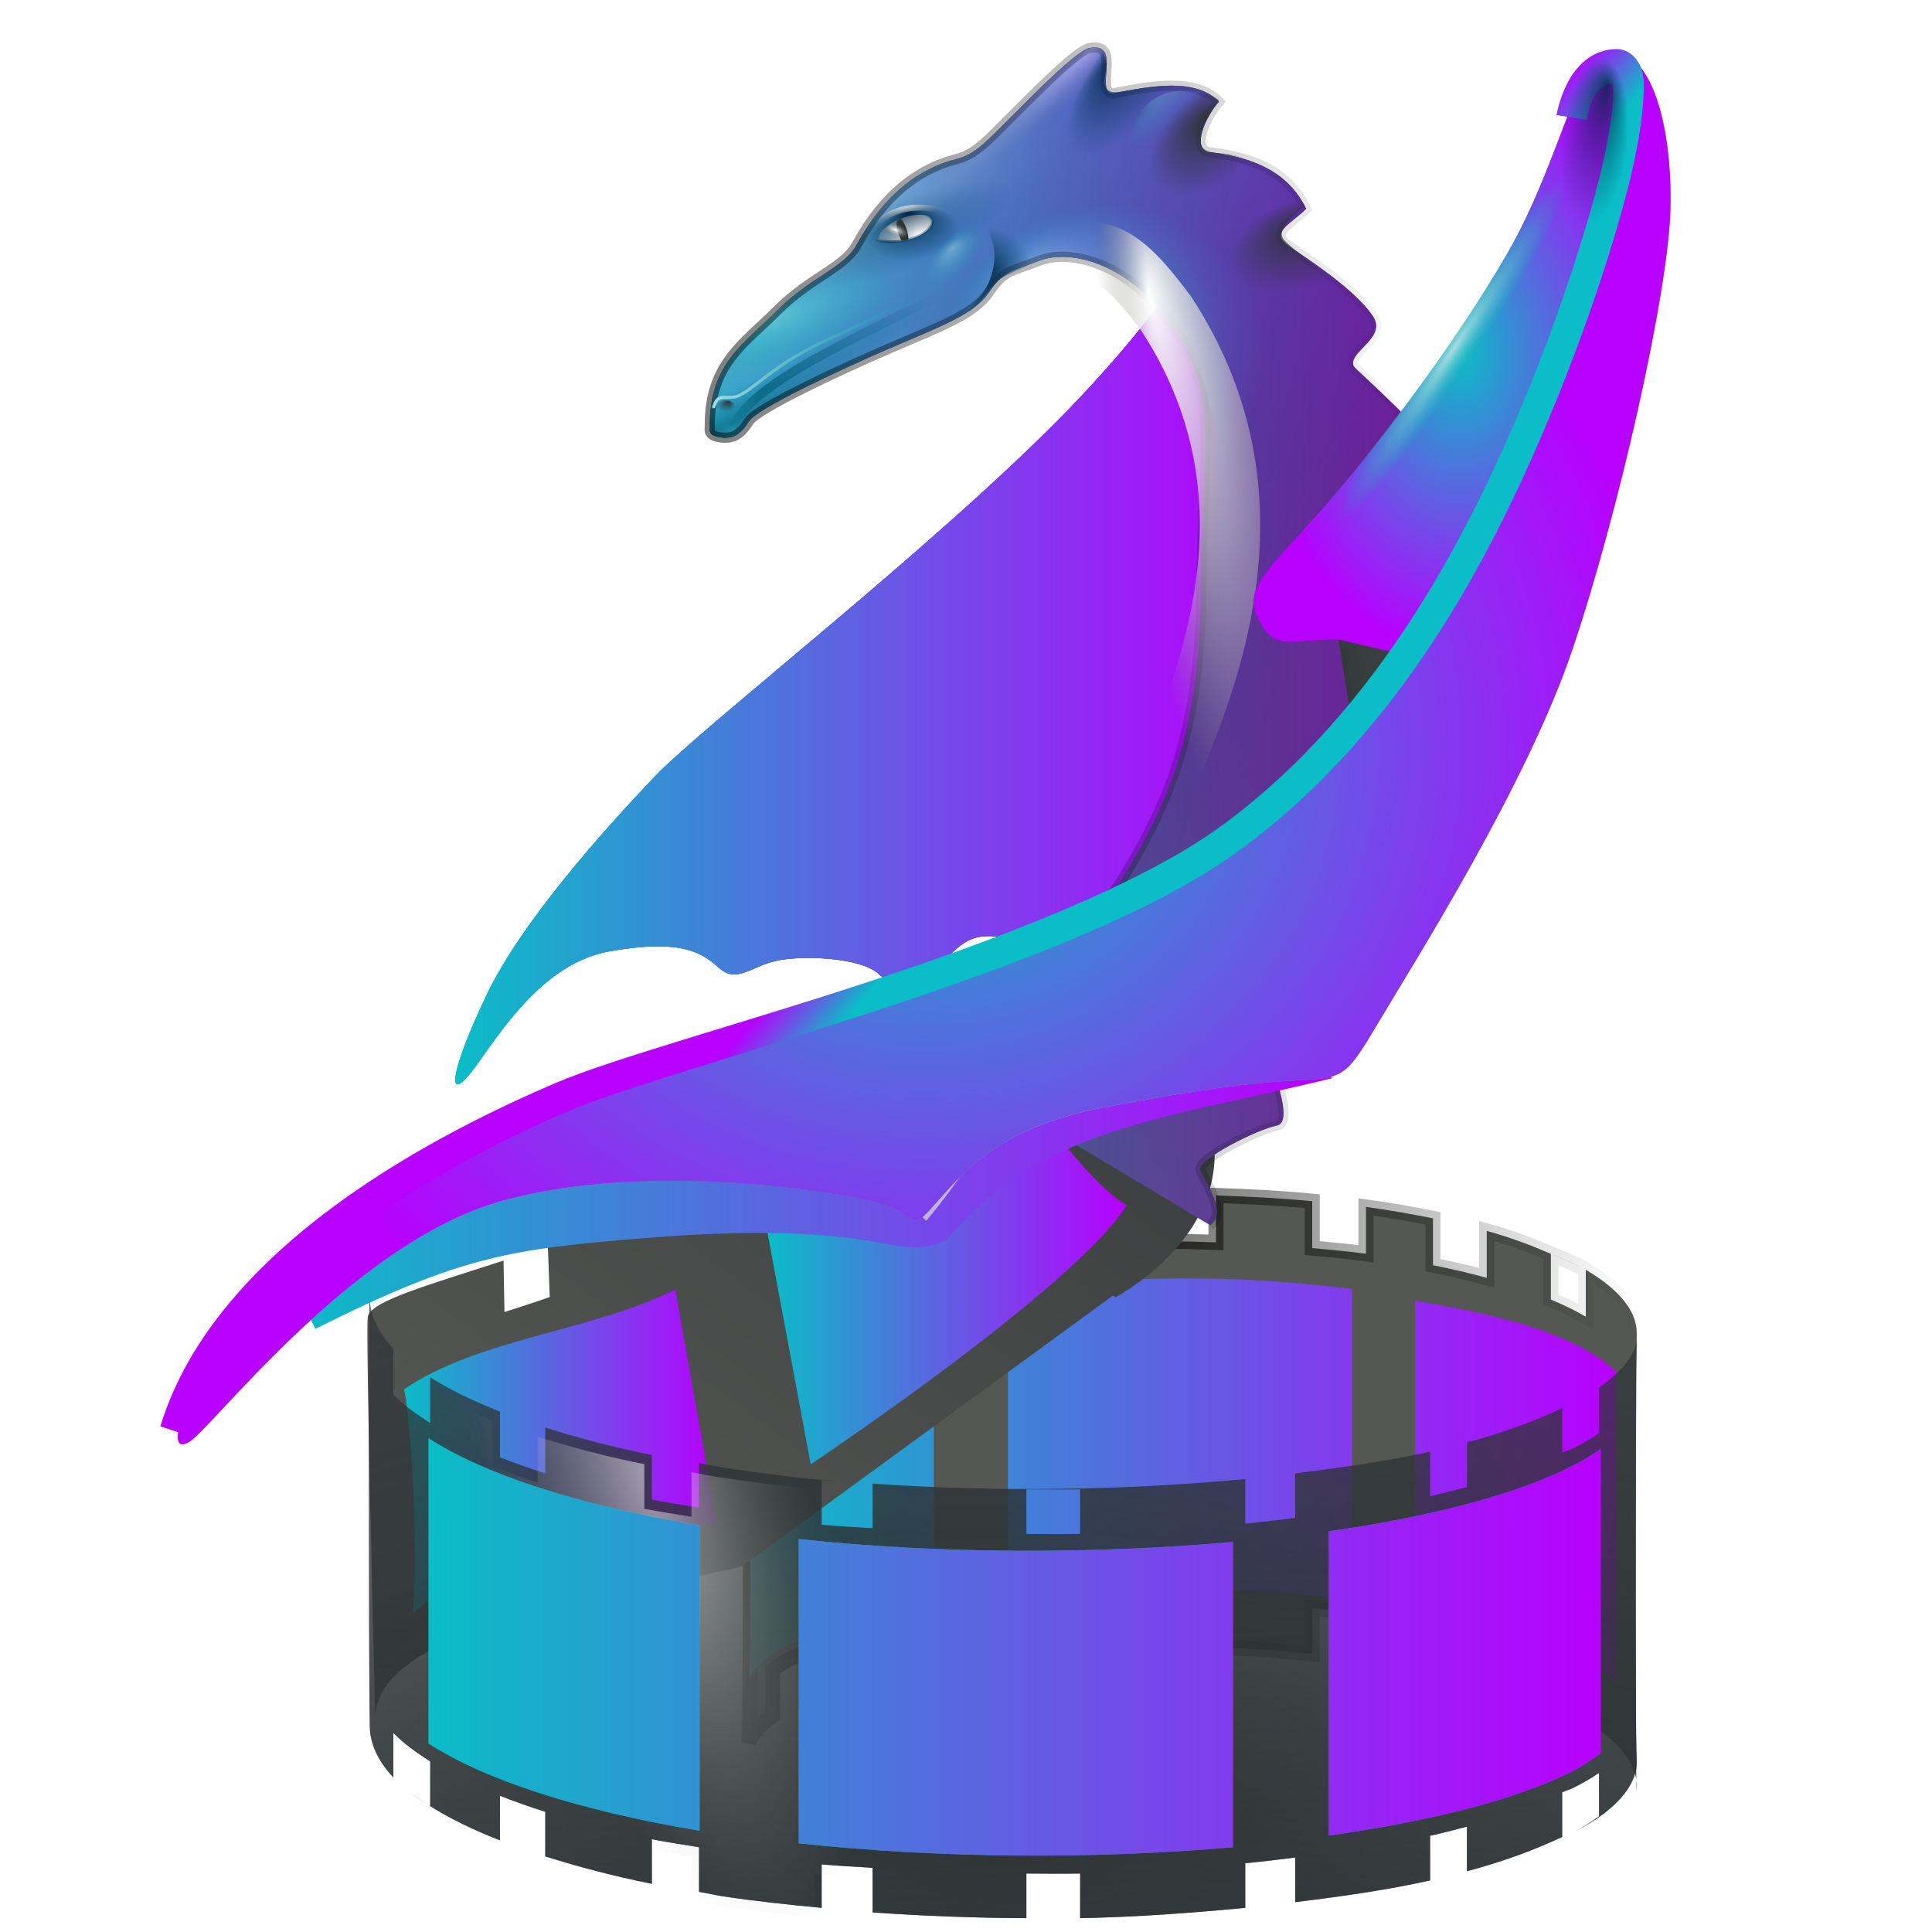 <?xml version="1.0" encoding="UTF-8" standalone="no"?>
<!-- Created with Inkscape (http://www.inkscape.org/) -->

<svg
   width="64px"
   height="64px"
   id="svg2160"
   sodipodi:version="0.32"
   inkscape:version="1.2.2 (b0a8486541, 2022-12-01)"
   sodipodi:docname="32x32_dragonplayer.svg"
   inkscape:output_extension="org.inkscape.output.svgz.inkscape"
   inkscape:export-filename="/home/it-s/Media/Pictures/Images/Vector/Icons/dragon_player32.png"
   inkscape:export-xdpi="45"
   inkscape:export-ydpi="45"
   version="1.1"
   xmlns:inkscape="http://www.inkscape.org/namespaces/inkscape"
   xmlns:sodipodi="http://sodipodi.sourceforge.net/DTD/sodipodi-0.dtd"
   xmlns:xlink="http://www.w3.org/1999/xlink"
   xmlns="http://www.w3.org/2000/svg"
   xmlns:svg="http://www.w3.org/2000/svg"
   xmlns:rdf="http://www.w3.org/1999/02/22-rdf-syntax-ns#"
   xmlns:cc="http://creativecommons.org/ns#"
   xmlns:dc="http://purl.org/dc/elements/1.1/">
  <defs
     id="defs2162">
    <linearGradient
       inkscape:collect="always"
       id="linearGradient3311">
      <stop
         style="stop-color:#000000;stop-opacity:1;"
         offset="0"
         id="stop3307" />
      <stop
         style="stop-color:#000000;stop-opacity:0;"
         offset="1"
         id="stop3309" />
    </linearGradient>
    <linearGradient
       inkscape:collect="always"
       id="linearGradient3303">
      <stop
         style="stop-color:#000000;stop-opacity:1;"
         offset="0"
         id="stop3299" />
      <stop
         style="stop-color:#000000;stop-opacity:0;"
         offset="1"
         id="stop3301" />
    </linearGradient>
    <linearGradient
       id="linearGradient3386">
      <stop
         id="stop3388"
         offset="0"
         style="stop-color:#052646;stop-opacity:1;" />
      <stop
         id="stop3390"
         offset="1"
         style="stop-color:#003d5d;stop-opacity:0;" />
    </linearGradient>
    <linearGradient
       id="linearGradient3298"
       inkscape:collect="always">
      <stop
         id="stop3300"
         offset="0"
         style="stop-color:#6193cf;stop-opacity:1" />
      <stop
         id="stop3302"
         offset="1"
         style="stop-color:#00316e;stop-opacity:0" />
    </linearGradient>
    <linearGradient
       id="linearGradient3249"
       inkscape:collect="always">
      <stop
         id="stop3251"
         offset="0"
         style="stop-color:#555753;stop-opacity:1;" />
      <stop
         id="stop3253"
         offset="1"
         style="stop-color:#2e3436;stop-opacity:1" />
    </linearGradient>
    <linearGradient
       id="linearGradient5822">
      <stop
         style="stop-color:#000000;stop-opacity:1;"
         offset="0"
         id="stop5824" />
      <stop
         style="stop-color:#000000;stop-opacity:0;"
         offset="1"
         id="stop5826" />
    </linearGradient>
    <linearGradient
       inkscape:collect="always"
       id="linearGradient5624">
      <stop
         style="stop-color:#009966;stop-opacity:1;"
         offset="0"
         id="stop5626" />
      <stop
         style="stop-color:#009966;stop-opacity:0;"
         offset="1"
         id="stop5628" />
    </linearGradient>
    <linearGradient
       id="linearGradient5401"
       inkscape:collect="always">
      <stop
         id="stop5403"
         offset="0"
         style="stop-color:#a8dde0;stop-opacity:1" />
      <stop
         id="stop5405"
         offset="1"
         style="stop-color:#00a7b3;stop-opacity:0" />
    </linearGradient>
    <linearGradient
       inkscape:collect="always"
       id="linearGradient5304">
      <stop
         style="stop-color:#2e3436;stop-opacity:1;"
         offset="0"
         id="stop5306" />
      <stop
         style="stop-color:#2e3436;stop-opacity:0;"
         offset="1"
         id="stop5308" />
    </linearGradient>
    <linearGradient
       inkscape:collect="always"
       id="linearGradient5205">
      <stop
         style="stop-color:#2e3436;stop-opacity:1;"
         offset="0"
         id="stop5207" />
      <stop
         style="stop-color:#2e3436;stop-opacity:0.704"
         offset="1"
         id="stop5209" />
    </linearGradient>
    <linearGradient
       id="linearGradient5190">
      <stop
         style="stop-color:#ffffff;stop-opacity:1;"
         offset="0"
         id="stop5192" />
      <stop
         style="stop-color:#888a85;stop-opacity:0;"
         offset="1"
         id="stop5194" />
    </linearGradient>
    <linearGradient
       inkscape:collect="always"
       id="linearGradient5141">
      <stop
         style="stop-color:#555753;stop-opacity:1;"
         offset="0"
         id="stop5143" />
      <stop
         style="stop-color:#2e3436;stop-opacity:1"
         offset="1"
         id="stop5145" />
    </linearGradient>
    <linearGradient
       inkscape:collect="always"
       xlink:href="#linearGradient5141"
       id="linearGradient5147"
       x1="17.43"
       y1="53.487"
       x2="36.659"
       y2="24.021"
       gradientUnits="userSpaceOnUse" />
    <linearGradient
       inkscape:collect="always"
       xlink:href="#linearGradient5141"
       id="linearGradient5155"
       x1="50.522"
       y1="17.512"
       x2="42.627"
       y2="19.172"
       gradientUnits="userSpaceOnUse" />
    <linearGradient
       inkscape:collect="always"
       xlink:href="#linearGradient5141"
       id="linearGradient5187"
       gradientUnits="userSpaceOnUse"
       x1="17.43"
       y1="53.487"
       x2="36.659"
       y2="24.021" />
    <radialGradient
       inkscape:collect="always"
       xlink:href="#linearGradient5190"
       id="radialGradient5196"
       cx="28.113"
       cy="12.548"
       fx="28.113"
       fy="12.548"
       r="7.231"
       gradientTransform="matrix(1.21,-0.574,0.231,0.488,-9.096,24.29)"
       gradientUnits="userSpaceOnUse" />
    <radialGradient
       inkscape:collect="always"
       xlink:href="#linearGradient5205"
       id="radialGradient5213"
       cx="33.198"
       cy="67.612"
       fx="33.198"
       fy="67.612"
       r="21.003"
       gradientTransform="matrix(2.046,0,0,0.921,-34.711,-2.072)"
       gradientUnits="userSpaceOnUse" />
    <radialGradient
       inkscape:collect="always"
       xlink:href="#linearGradient5205"
       id="radialGradient5298"
       cx="25.132"
       cy="50.366"
       fx="25.132"
       fy="50.366"
       r="8.492"
       gradientTransform="matrix(1,0,0,0.846,0,8.083)"
       gradientUnits="userSpaceOnUse" />
    <linearGradient
       inkscape:collect="always"
       xlink:href="#linearGradient5304"
       id="linearGradient5310"
       x1="44.402"
       y1="66.027"
       x2="44.087"
       y2="51.801"
       gradientUnits="userSpaceOnUse"
       gradientTransform="matrix(1,0,0,1.212,0,-11.573)" />
    <radialGradient
       inkscape:collect="always"
       xlink:href="#linearGradient5190"
       id="radialGradient5364"
       cx="73.061"
       cy="43.509"
       fx="73.061"
       fy="43.509"
       r="14.708"
       gradientTransform="matrix(-0.82,0,0,-0.818,109.748,80.083)"
       gradientUnits="userSpaceOnUse" />
    <radialGradient
       inkscape:collect="always"
       xlink:href="#linearGradient5304"
       id="radialGradient5368"
       gradientUnits="userSpaceOnUse"
       gradientTransform="matrix(-1.098,-5.8961557e-3,7.5131658e-3,-1.399,106.232,101.949)"
       cx="71.78"
       cy="33.987"
       fx="71.78"
       fy="33.987"
       r="14.708" />
    <radialGradient
       inkscape:collect="always"
       xlink:href="#linearGradient5190"
       id="radialGradient5377"
       cx="21.617"
       cy="44.462"
       fx="21.617"
       fy="44.462"
       r="21.003"
       gradientTransform="matrix(0.224,-0.111,0.247,0.731,5.537,18.925)"
       gradientUnits="userSpaceOnUse" />
    <radialGradient
       inkscape:collect="always"
       xlink:href="#linearGradient5190"
       id="radialGradient5381"
       gradientUnits="userSpaceOnUse"
       gradientTransform="matrix(0.456,-6.3769043e-2,0.247,1.77,4.787,-30.339)"
       cx="29.22"
       cy="43.872"
       fx="29.22"
       fy="43.872"
       r="8.492" />
    <radialGradient
       inkscape:collect="always"
       xlink:href="#linearGradient5190"
       id="radialGradient5391"
       cx="38.957"
       cy="48.709"
       fx="39.812"
       fy="48.731"
       r="2.719"
       gradientTransform="matrix(0.633,-8.9474512e-2,0.488,3.454,-9.487,-120.234)"
       gradientUnits="userSpaceOnUse" />
    <radialGradient
       inkscape:collect="always"
       xlink:href="#linearGradient5401"
       id="radialGradient5418"
       cx="29.43"
       cy="47.631"
       fx="29.43"
       fy="47.631"
       r="6.396"
       gradientTransform="matrix(0.903,-0.431,0.587,1.231,-25.11,2.918)"
       gradientUnits="userSpaceOnUse" />
    <radialGradient
       inkscape:collect="always"
       xlink:href="#linearGradient5401"
       id="radialGradient5452"
       cx="33.234"
       cy="48.252"
       fx="21.918"
       fy="45.175"
       r="21.234"
       gradientTransform="matrix(1,0,0,0.163,0,40.365)"
       gradientUnits="userSpaceOnUse" />
    <radialGradient
       inkscape:collect="always"
       xlink:href="#linearGradient5401"
       id="radialGradient5462"
       cx="33.203"
       cy="46.826"
       fx="29.808"
       fy="49.706"
       r="8.672"
       gradientTransform="matrix(1,0,0,0.218,0,36.604)"
       gradientUnits="userSpaceOnUse" />
    <linearGradient
       inkscape:collect="always"
       xlink:href="#linearGradient5141"
       id="linearGradient5478"
       gradientUnits="userSpaceOnUse"
       x1="17.43"
       y1="53.487"
       x2="36.659"
       y2="24.021" />
    <linearGradient
       inkscape:collect="always"
       xlink:href="#linearGradient5141"
       id="linearGradient5489"
       gradientUnits="userSpaceOnUse"
       x1="17.43"
       y1="53.487"
       x2="36.659"
       y2="24.021" />
    <linearGradient
       inkscape:collect="always"
       xlink:href="#linearGradient3249"
       id="linearGradient5534"
       gradientUnits="userSpaceOnUse"
       x1="17.43"
       y1="53.487"
       x2="36.659"
       y2="24.021" />
    <radialGradient
       inkscape:collect="always"
       xlink:href="#linearGradient5401"
       id="radialGradient5574"
       cx="36.934"
       cy="39.669"
       fx="17.116"
       fy="41.678"
       r="24.724"
       gradientTransform="matrix(0.13,0.123,-0.327,0.346,46.546,18.267)"
       gradientUnits="userSpaceOnUse" />
    <radialGradient
       inkscape:collect="always"
       xlink:href="#linearGradient5401"
       id="radialGradient5581"
       gradientUnits="userSpaceOnUse"
       gradientTransform="matrix(8.5355468e-2,0.158,-0.469,0.254,56.34,26.199)"
       cx="-29.839"
       cy="76.483"
       fx="-49.657"
       fy="78.492"
       r="24.724" />
    <radialGradient
       inkscape:collect="always"
       xlink:href="#linearGradient5190"
       id="radialGradient5593"
       cx="37.019"
       cy="30.925"
       fx="37.019"
       fy="30.925"
       r="11.328"
       gradientTransform="matrix(0.727,0.686,-2.087,2.212,74.621,-61.209)"
       gradientUnits="userSpaceOnUse" />
    <filter
       inkscape:collect="always"
       id="filter5595"
       x="-0.028"
       y="-0.021"
       width="1.056"
       height="1.042">
      <feGaussianBlur
         inkscape:collect="always"
         stdDeviation="0.262"
         id="feGaussianBlur5597" />
    </filter>
    <radialGradient
       inkscape:collect="always"
       xlink:href="#linearGradient5624"
       id="radialGradient5630"
       cx="35.552"
       cy="29.272"
       fx="35.552"
       fy="29.272"
       r="24.724"
       gradientTransform="matrix(0.229,0.141,-0.503,0.818,37.188,0.534)"
       gradientUnits="userSpaceOnUse" />
    <filter
       inkscape:collect="always"
       id="filter5814"
       x="-0.044"
       y="-0.017"
       width="1.088"
       height="1.034">
      <feGaussianBlur
         inkscape:collect="always"
         stdDeviation="0.159"
         id="feGaussianBlur5816" />
    </filter>
    <filter
       inkscape:collect="always"
       id="filter5830"
       x="-0.057"
       y="-0.041"
       width="1.115"
       height="1.083">
      <feGaussianBlur
         inkscape:collect="always"
         stdDeviation="0.335"
         id="feGaussianBlur5832" />
    </filter>
    <filter
       inkscape:collect="always"
       id="filter5846"
       x="-0.048"
       y="-0.048"
       width="1.096"
       height="1.096">
      <feGaussianBlur
         inkscape:collect="always"
         stdDeviation="0.404"
         id="feGaussianBlur5848" />
    </filter>
    <radialGradient
       inkscape:collect="always"
       xlink:href="#linearGradient5401"
       id="radialGradient3259"
       cx="39.783"
       cy="11.428"
       fx="39.47"
       fy="3.79"
       r="10.248"
       gradientTransform="matrix(0.412,-0.264,0.245,0.383,18.299,22.712)"
       gradientUnits="userSpaceOnUse" />
    <radialGradient
       inkscape:collect="always"
       xlink:href="#linearGradient5624"
       id="radialGradient3267"
       gradientUnits="userSpaceOnUse"
       gradientTransform="matrix(0.324,2.7229323e-2,-6.3512144e-2,0.757,27.661,6.171)"
       cx="36.139"
       cy="17.785"
       fx="35.826"
       fy="10.147"
       r="10.248" />
    <radialGradient
       inkscape:collect="always"
       xlink:href="#linearGradient5401"
       id="radialGradient3273"
       gradientUnits="userSpaceOnUse"
       gradientTransform="matrix(-0.134,-0.297,0.771,-0.348,31.748,37.853)"
       cx="80.123"
       cy="23.983"
       fx="72.889"
       fy="20.263"
       r="10.248" />
    <radialGradient
       inkscape:collect="always"
       xlink:href="#linearGradient5401"
       id="radialGradient3279"
       gradientUnits="userSpaceOnUse"
       gradientTransform="matrix(-0.134,-0.297,0.771,-0.348,31.748,37.853)"
       cx="73.601"
       cy="7.844"
       fx="66.367"
       fy="4.125"
       r="10.248" />
    <radialGradient
       inkscape:collect="always"
       xlink:href="#linearGradient5190"
       id="radialGradient3285"
       gradientUnits="userSpaceOnUse"
       gradientTransform="matrix(0.169,-0.279,0.967,0.585,2.816,14.027)"
       cx="74.827"
       cy="34.786"
       fx="67.592"
       fy="31.067"
       r="10.248" />
    <radialGradient
       inkscape:collect="always"
       xlink:href="#linearGradient5190"
       id="radialGradient3289"
       gradientUnits="userSpaceOnUse"
       gradientTransform="matrix(7.4633897e-2,-0.513,0.883,0.128,13.352,45.591)"
       cx="67.248"
       cy="35.744"
       fx="60.013"
       fy="32.024"
       r="10.248" />
    <radialGradient
       inkscape:collect="always"
       xlink:href="#linearGradient5190"
       id="radialGradient3293"
       gradientUnits="userSpaceOnUse"
       gradientTransform="matrix(-1.165318e-2,-0.325,0.795,-2.84855e-2,22.273,38.87)"
       cx="87.706"
       cy="11.263"
       fx="80.471"
       fy="7.543"
       r="10.248" />
    <radialGradient
       inkscape:collect="always"
       xlink:href="#linearGradient5624"
       id="radialGradient3303"
       gradientUnits="userSpaceOnUse"
       gradientTransform="matrix(0.293,-0.141,0.305,0.634,38.464,17.876)"
       cx="-13.564"
       cy="31.377"
       fx="-20.798"
       fy="27.658"
       r="10.248" />
    <radialGradient
       inkscape:collect="always"
       xlink:href="#linearGradient5190"
       id="radialGradient3317"
       cx="41.165"
       cy="20.866"
       fx="39.724"
       fy="19.49"
       r="3.23"
       gradientTransform="matrix(0.986,-0.168,0.679,3.985,-13.449,-56.538)"
       gradientUnits="userSpaceOnUse" />
    <radialGradient
       inkscape:collect="always"
       xlink:href="#linearGradient5304"
       id="radialGradient3325"
       gradientUnits="userSpaceOnUse"
       gradientTransform="matrix(0.138,0.295,-0.542,0.254,25.009,-16.516)"
       cx="94.802"
       cy="5.27"
       fx="87.567"
       fy="1.55"
       r="10.248" />
    <linearGradient
       inkscape:collect="always"
       xlink:href="#linearGradient5190"
       id="linearGradient4245"
       x1="36.245"
       y1="10.304"
       x2="37.439"
       y2="12.441"
       gradientUnits="userSpaceOnUse" />
    <linearGradient
       inkscape:collect="always"
       xlink:href="#linearGradient3249"
       id="linearGradient4257"
       gradientUnits="userSpaceOnUse"
       x1="17.43"
       y1="53.487"
       x2="36.659"
       y2="24.021"
       gradientTransform="matrix(1,0,0,1.137,0.117,-7.816)" />
    <linearGradient
       inkscape:collect="always"
       xlink:href="#linearGradient3249"
       id="linearGradient4259"
       gradientUnits="userSpaceOnUse"
       x1="17.43"
       y1="53.487"
       x2="36.659"
       y2="24.021" />
    <linearGradient
       inkscape:collect="always"
       xlink:href="#linearGradient3249"
       id="linearGradient4261"
       gradientUnits="userSpaceOnUse"
       x1="17.43"
       y1="53.487"
       x2="36.659"
       y2="24.021" />
    <radialGradient
       inkscape:collect="always"
       xlink:href="#linearGradient5190"
       id="radialGradient4263"
       gradientUnits="userSpaceOnUse"
       gradientTransform="matrix(-1.165318e-2,-0.325,0.795,-2.84855e-2,22.273,38.87)"
       cx="87.706"
       cy="11.263"
       fx="80.471"
       fy="7.543"
       r="10.248" />
    <radialGradient
       inkscape:collect="always"
       xlink:href="#linearGradient5304"
       id="radialGradient4266"
       gradientUnits="userSpaceOnUse"
       gradientTransform="matrix(0.138,0.295,-0.542,0.254,25.009,-16.516)"
       cx="94.802"
       cy="5.27"
       fx="88.835"
       fy="2.286"
       r="10.248" />
    <radialGradient
       inkscape:collect="always"
       xlink:href="#linearGradient5190"
       id="radialGradient4270"
       gradientUnits="userSpaceOnUse"
       gradientTransform="matrix(-0.326,-0.758,0.348,-0.15,60.526,71.897)"
       cx="70.229"
       cy="20.848"
       fx="62.995"
       fy="17.129"
       r="10.248" />
    <radialGradient
       inkscape:collect="always"
       xlink:href="#linearGradient5190"
       id="radialGradient4274"
       gradientUnits="userSpaceOnUse"
       gradientTransform="matrix(-0.764,-0.31,0.119,-0.292,97.802,40.012)"
       cx="75.184"
       cy="17.699"
       fx="67.95"
       fy="13.979"
       r="10.248" />
    <linearGradient
       inkscape:collect="always"
       xlink:href="#linearGradient3298"
       id="linearGradient3296"
       x1="30.745"
       y1="11.824"
       x2="46.275"
       y2="20.878"
       gradientUnits="userSpaceOnUse" />
    <radialGradient
       inkscape:collect="always"
       xlink:href="#linearGradient3386"
       id="radialGradient3306"
       cx="23.714"
       cy="-53.561"
       fx="23.714"
       fy="-53.561"
       r="10.857"
       gradientTransform="matrix(0.579,-0.346,3.6063781e-2,6.0410399e-2,14.194,30.105)"
       gradientUnits="userSpaceOnUse" />
    <radialGradient
       inkscape:collect="always"
       xlink:href="#linearGradient5190"
       id="radialGradient3310"
       gradientUnits="userSpaceOnUse"
       gradientTransform="matrix(0.636,-0.205,6.2190678e-2,0.193,15.109,40.734)"
       cx="33.789"
       cy="-113.507"
       fx="33.789"
       fy="-113.507"
       r="10.857" />
    <radialGradient
       inkscape:collect="always"
       xlink:href="#linearGradient5190"
       id="radialGradient3314"
       gradientUnits="userSpaceOnUse"
       gradientTransform="matrix(0.697,-0.246,6.7372412e-2,0.191,14.089,41.588)"
       cx="25.406"
       cy="-102.377"
       fx="25.406"
       fy="-102.377"
       r="10.857" />
    <radialGradient
       inkscape:collect="always"
       xlink:href="#linearGradient5190"
       id="radialGradient3308"
       gradientUnits="userSpaceOnUse"
       gradientTransform="matrix(0.525,-0.472,4.7023204e-2,5.2333841e-2,19.827,37.194)"
       cx="46.87"
       cy="-150.14"
       fx="46.87"
       fy="-150.14"
       r="10.857" />
    <radialGradient
       inkscape:collect="always"
       xlink:href="#linearGradient3386"
       id="radialGradient3318"
       cx="27.392"
       cy="12.297"
       fx="25.176"
       fy="12.046"
       r="3.953"
       gradientTransform="matrix(0.949,-0.567,0.323,0.541,-2.629,20.825)"
       gradientUnits="userSpaceOnUse" />
    <filter
       inkscape:collect="always"
       id="filter3324"
       x="-0.04"
       y="-0.061"
       width="1.071"
       height="1.107">
      <feGaussianBlur
         inkscape:collect="always"
         stdDeviation="0.064"
         id="feGaussianBlur3326" />
    </filter>
    <radialGradient
       inkscape:collect="always"
       xlink:href="#linearGradient5822"
       id="radialGradient3366"
       cx="34.063"
       cy="6.05"
       fx="34.063"
       fy="6.05"
       r="3.871"
       gradientTransform="matrix(1,0,0,0.223,0,4.7)"
       gradientUnits="userSpaceOnUse" />
    <radialGradient
       inkscape:collect="always"
       xlink:href="#linearGradient3386"
       id="radialGradient3376"
       cx="31.934"
       cy="17.212"
       fx="29.013"
       fy="12.453"
       r="10.857"
       gradientTransform="matrix(0.275,-0.114,3.5496809e-2,8.598121e-2,22.527,14.892)"
       gradientUnits="userSpaceOnUse" />
    <radialGradient
       inkscape:collect="always"
       xlink:href="#linearGradient5401"
       id="radialGradient3394"
       gradientUnits="userSpaceOnUse"
       gradientTransform="matrix(0.275,-0.114,3.5496809e-2,8.598121e-2,22.527,14.892)"
       cx="18.794"
       cy="29.641"
       fx="15.874"
       fy="24.882"
       r="10.857" />
    <filter
       inkscape:collect="always"
       id="filter3333"
       x="-0.034"
       y="-0.063"
       width="1.068"
       height="1.127">
      <feGaussianBlur
         inkscape:collect="always"
         stdDeviation="0.078"
         id="feGaussianBlur3335" />
    </filter>
    <radialGradient
       inkscape:collect="always"
       xlink:href="#linearGradient5304"
       id="radialGradient3345"
       cx="23.985"
       cy="13.571"
       fx="24.09"
       fy="13.342"
       r="0.34"
       gradientTransform="matrix(0.867,0.395,-0.207,0.455,5.994,-2.08)"
       gradientUnits="userSpaceOnUse" />
    <linearGradient
       inkscape:collect="always"
       xlink:href="#linearGradient5401"
       id="linearGradient3353"
       x1="23.582"
       y1="11.598"
       x2="30.716"
       y2="11.598"
       gradientUnits="userSpaceOnUse" />
    <radialGradient
       inkscape:collect="always"
       xlink:href="#linearGradient5190"
       id="radialGradient3385"
       cx="29.749"
       cy="6.214"
       fx="29.923"
       fy="5.794"
       r="1.37"
       gradientTransform="matrix(1.142,-0.122,4.3934101e-2,0.413,-4.51,7.928)"
       gradientUnits="userSpaceOnUse" />
    <filter
       inkscape:collect="always"
       id="filter3387"
       x="-0.058"
       y="-0.156"
       width="1.115"
       height="1.313">
      <feGaussianBlur
         inkscape:collect="always"
         stdDeviation="0.019"
         id="feGaussianBlur3389" />
    </filter>
    <radialGradient
       inkscape:collect="always"
       xlink:href="#linearGradient3386"
       id="radialGradient3399"
       cx="30.4"
       cy="8.089"
       fx="30.344"
       fy="6.86"
       r="1.542"
       gradientTransform="matrix(1,0,0,0.577,0,3.425)"
       gradientUnits="userSpaceOnUse" />
    <radialGradient
       inkscape:collect="always"
       xlink:href="#linearGradient5190"
       id="radialGradient3472"
       gradientUnits="userSpaceOnUse"
       gradientTransform="matrix(2.005,-0.926,0.47,1.017,-32.721,32.678)"
       cx="30.6"
       cy="8.403"
       fx="30.6"
       fy="8.403"
       r="1.123" />
    <radialGradient
       inkscape:collect="always"
       xlink:href="#linearGradient3386"
       id="radialGradient3474"
       gradientUnits="userSpaceOnUse"
       gradientTransform="matrix(1.267,-0.631,0.135,0.271,-7.375,29.747)"
       cx="30.296"
       cy="8.284"
       fx="30.296"
       fy="8.284"
       r="1.185" />
    <radialGradient
       inkscape:collect="always"
       xlink:href="#linearGradient5190"
       id="radialGradient3476"
       gradientUnits="userSpaceOnUse"
       gradientTransform="matrix(0.399,0.129,-5.9128253e-2,0.182,20.45,7.584)"
       cx="29.458"
       cy="7.751"
       fx="29.458"
       fy="7.751"
       r="1.123" />
    <radialGradient
       inkscape:collect="always"
       xlink:href="#linearGradient3386"
       id="radialGradient3578"
       cx="37.376"
       cy="2.497"
       fx="35.963"
       fy="2.396"
       r="2.012"
       gradientTransform="matrix(0.516,0.401,-1,1.288,20.827,-15.792)"
       gradientUnits="userSpaceOnUse" />
    <radialGradient
       inkscape:collect="always"
       xlink:href="#linearGradient5304"
       id="radialGradient3588"
       cx="39.889"
       cy="4.402"
       fx="38.99"
       fy="4.121"
       r="2.416"
       gradientTransform="matrix(0.405,0.448,-0.737,0.667,27.198,-16.281)"
       gradientUnits="userSpaceOnUse" />
    <radialGradient
       inkscape:collect="always"
       xlink:href="#linearGradient5304"
       id="radialGradient3598"
       cx="43.123"
       cy="8.5"
       fx="43.311"
       fy="7.339"
       r="2.537"
       gradientTransform="matrix(0.947,-0.32,0.186,0.549,0.772,17.215)"
       gradientUnits="userSpaceOnUse" />
    <radialGradient
       inkscape:collect="always"
       xlink:href="#linearGradient3386"
       id="radialGradient3630"
       cx="32.615"
       cy="9.077"
       fx="32.615"
       fy="9.077"
       r="1.65"
       gradientTransform="matrix(1,0,0,0.942,0,0.508)"
       gradientUnits="userSpaceOnUse" />
    <filter
       inkscape:collect="always"
       id="filter3632"
       x="-0.059"
       y="-0.061"
       width="1.118"
       height="1.122">
      <feGaussianBlur
         inkscape:collect="always"
         stdDeviation="0.079"
         id="feGaussianBlur3634" />
    </filter>
    <radialGradient
       inkscape:collect="always"
       xlink:href="#linearGradient5401"
       id="radialGradient3698"
       cx="31.64"
       cy="9.185"
       fx="31.304"
       fy="9.028"
       r="0.805"
       gradientTransform="matrix(0.749,0.15,-0.321,1.602,10.9,-10.277)"
       gradientUnits="userSpaceOnUse" />
    <radialGradient
       inkscape:collect="always"
       xlink:href="#linearGradient5401"
       id="radialGradient3711"
       cx="39.267"
       cy="2.076"
       fx="37.76"
       fy="2.183"
       r="1.585"
       gradientTransform="matrix(0.388,0.329,-1.478,1.74,27.589,-14.376)"
       gradientUnits="userSpaceOnUse" />
    <radialGradient
       inkscape:collect="always"
       xlink:href="#linearGradient5401"
       id="radialGradient3721"
       cx="42.134"
       cy="4.902"
       fx="41.06"
       fy="4.934"
       r="1.172"
       gradientTransform="matrix(0.249,0.372,-1.308,0.878,38.861,-14.133)"
       gradientUnits="userSpaceOnUse" />
    <radialGradient
       inkscape:collect="always"
       xlink:href="#linearGradient5190"
       id="radialGradient3344"
       cx="54.5"
       cy="15.25"
       fx="54.5"
       fy="15.25"
       r="8.475"
       gradientTransform="matrix(0.441,-0.668,7.8239858e-2,4.9785907e-2,22.922,47.212)"
       gradientUnits="userSpaceOnUse" />
    <radialGradient
       inkscape:collect="always"
       xlink:href="#linearGradient3386"
       id="radialGradient3362"
       cx="55"
       cy="6.688"
       fx="55.237"
       fy="5.351"
       r="1.875"
       gradientTransform="matrix(1,0,0,1.5,0,-3.344)"
       gradientUnits="userSpaceOnUse" />
    <radialGradient
       inkscape:collect="always"
       xlink:href="#linearGradient5401"
       id="radialGradient3367"
       gradientUnits="userSpaceOnUse"
       gradientTransform="matrix(0.441,-0.668,7.8239858e-2,4.9785907e-2,22.922,47.212)"
       cx="54.5"
       cy="15.25"
       fx="54.5"
       fy="15.25"
       r="8.475" />
    <linearGradient
       inkscape:collect="always"
       xlink:href="#oomox"
       id="linearGradient3346"
       x1="53.452"
       y1="4.094"
       x2="51.702"
       y2="2.594"
       gradientUnits="userSpaceOnUse" />
    <linearGradient
       id="oomox"
       x1="0"
       x2="0"
       y1="0"
       y2="1">
      <stop
         offset="0%"
         style="stop-color:#0abdc6; stop-opacity:1"
         id="stop9212" />
      <stop
         offset="100%"
         style="stop-color:#b800ff; stop-opacity:1"
         id="stop9214" />
    </linearGradient>
    <linearGradient
       inkscape:collect="always"
       xlink:href="#oomox"
       id="linearGradient620"
       x1="1.031"
       y1="1"
       x2="1.031"
       y2="15"
       gradientUnits="userSpaceOnUse" />
    <linearGradient
       inkscape:collect="always"
       xlink:href="#oomox"
       id="linearGradient622"
       x1="2.156"
       y1="2.188"
       x2="2.156"
       y2="13.813"
       gradientUnits="userSpaceOnUse" />
    <linearGradient
       inkscape:collect="always"
       xlink:href="#oomox"
       id="linearGradient1955"
       x1="13.379"
       y1="48.078"
       x2="23.743"
       y2="48.078"
       gradientUnits="userSpaceOnUse" />
    <linearGradient
       inkscape:collect="always"
       xlink:href="#oomox"
       id="linearGradient1963"
       x1="25.41"
       y1="42.041"
       x2="37.319"
       y2="42.041"
       gradientUnits="userSpaceOnUse" />
    <linearGradient
       inkscape:collect="always"
       xlink:href="#oomox"
       id="linearGradient1965"
       x1="14.197"
       y1="54.557"
       x2="53.024"
       y2="54.557"
       gradientUnits="userSpaceOnUse" />
    <linearGradient
       inkscape:collect="always"
       xlink:href="#oomox"
       id="linearGradient1973"
       x1="24.781"
       y1="49.041"
       x2="53.527"
       y2="49.041"
       gradientUnits="userSpaceOnUse" />
    <radialGradient
       inkscape:collect="always"
       xlink:href="#oomox"
       id="radialGradient2199"
       cx="30.615"
       cy="24.814"
       fx="30.615"
       fy="24.814"
       r="24.724"
       gradientTransform="matrix(1,0,0,0.931,0,1.701)"
       gradientUnits="userSpaceOnUse" />
    <linearGradient
       inkscape:collect="always"
       xlink:href="#oomox"
       id="linearGradient2836"
       x1="25.997"
       y1="24.632"
       x2="47.711"
       y2="24.632"
       gradientUnits="userSpaceOnUse" />
    <linearGradient
       inkscape:collect="always"
       xlink:href="#oomox"
       id="linearGradient3051"
       x1="3.88"
       y1="19.165"
       x2="46.321"
       y2="19.165"
       gradientUnits="userSpaceOnUse" />
    <radialGradient
       inkscape:collect="always"
       xlink:href="#oomox"
       id="radialGradient3053"
       cx="48.373"
       cy="11.702"
       fx="48.373"
       fy="11.702"
       r="6.843"
       gradientTransform="matrix(1,0,0,1.457,0,-5.344)"
       gradientUnits="userSpaceOnUse" />
    <linearGradient
       inkscape:collect="always"
       xlink:href="#oomox"
       id="linearGradient3297"
       x1="9.553"
       y1="38.899"
       x2="44.113"
       y2="38.899"
       gradientUnits="userSpaceOnUse" />
    <linearGradient
       inkscape:collect="always"
       xlink:href="#linearGradient3303"
       id="linearGradient3305"
       x1="24.803"
       y1="49.439"
       x2="54.219"
       y2="49.439"
       gradientUnits="userSpaceOnUse" />
    <linearGradient
       inkscape:collect="always"
       xlink:href="#linearGradient3311"
       id="linearGradient3313"
       x1="25.997"
       y1="24.632"
       x2="47.711"
       y2="24.632"
       gradientUnits="userSpaceOnUse" />
  </defs>
  <sodipodi:namedview
     id="base"
     pagecolor="#ffffff"
     bordercolor="#666666"
     borderopacity="1.0"
     inkscape:pageopacity="0.0"
     inkscape:pageshadow="2"
     inkscape:zoom="8"
     inkscape:cx="23.875"
     inkscape:cy="22"
     inkscape:current-layer="layer1"
     showgrid="false"
     inkscape:document-units="px"
     inkscape:grid-bbox="true"
     inkscape:window-width="1280"
     inkscape:window-height="722"
     inkscape:window-x="0"
     inkscape:window-y="0"
     showguides="true"
     inkscape:guide-bbox="true"
     borderlayer="true"
     inkscape:showpageshadow="2"
     inkscape:pagecheckerboard="0"
     inkscape:deskcolor="#d1d1d1"
     inkscape:window-maximized="0" />
  <g
     id="layer1"
     inkscape:label="Layer 1"
     inkscape:groupmode="layer">
    <path
       style="fill:#555753;fill-opacity:1;fill-rule:evenodd;stroke:url(#linearGradient3305);stroke-width:0.5;stroke-linecap:butt;stroke-linejoin:miter;stroke-miterlimit:4;stroke-dasharray:none;stroke-opacity:1"
       d="M 37,39.563 C 36.187,39.585 35.379,39.658 34.594,39.715 L 34.594,41.268 C 33.984,41.313 33.393,41.353 32.812,41.419 L 32.812,39.866 C 31.93,39.966 31.101,40.06 30.312,40.207 L 30.312,40.245 L 30.312,41.798 C 29.671,41.919 29.089,42.063 28.531,42.215 L 28.531,40.624 C 27.856,40.806 27.213,41.003 26.688,41.23 L 26.688,42.821 C 26.4,42.945 26.141,43.062 25.906,43.2 C 25.779,43.275 25.7,43.35 25.594,43.427 L 25.594,41.836 C 25.017,42.252 24.748,42.686 24.812,43.124 C 24.885,43.615 24.878,56.929 24.812,57.745 C 24.898,57.435 25.186,57.13 25.594,56.836 L 25.594,55.321 C 25.694,55.249 25.787,55.164 25.906,55.094 C 26.133,54.961 26.412,54.836 26.688,54.715 L 26.688,56.23 C 27.212,56.003 27.856,55.806 28.531,55.624 L 28.531,54.071 C 29.087,53.92 29.675,53.775 30.312,53.654 L 30.312,55.245 C 31.103,55.097 31.928,54.928 32.812,54.829 L 32.812,53.276 C 33.387,53.21 33.992,53.207 34.594,53.162 L 34.594,54.639 C 35.797,54.552 37.056,54.529 38.312,54.526 L 38.312,53.01 C 38.967,53.011 39.628,53.023 40.281,53.048 L 40.281,54.563 C 41.367,54.599 42.425,54.69 43.469,54.791 L 43.469,53.276 C 44.078,53.337 44.668,53.384 45.25,53.465 L 45.25,54.98 C 46.04,55.09 46.78,55.221 47.469,55.359 L 47.469,53.844 C 48.108,53.971 48.699,54.112 49.25,54.26 L 49.25,55.776 C 50.07,55.998 50.755,56.234 51.375,56.495 L 51.375,54.98 C 51.802,55.158 52.2,55.318 52.531,55.51 L 52.531,57.026 C 53.652,57.683 54.235,58.45 54.219,59.185 C 54.182,60.892 54.182,45.892 54.219,44.185 C 54.235,43.45 53.652,42.721 52.531,42.063 L 52.531,43.616 C 52.201,43.422 51.801,43.229 51.375,43.048 L 51.375,41.533 C 50.754,41.271 50.07,40.998 49.25,40.775 L 49.25,42.329 C 48.698,42.177 48.11,42.041 47.469,41.912 L 47.469,40.359 C 46.78,40.221 46.04,40.09 45.25,39.98 L 45.25,41.533 C 44.674,41.453 44.071,41.401 43.469,41.344 L 43.469,39.791 C 42.425,39.69 41.367,39.637 40.281,39.601 L 40.281,41.154 C 39.626,41.133 38.969,41.114 38.312,41.116 L 38.312,39.563 C 37.875,39.565 37.434,39.552 37,39.563 z M 38.312,39.563 C 38.967,39.561 39.628,39.58 40.281,39.601 C 39.625,39.58 38.97,39.561 38.312,39.563 z M 51.375,41.533 C 51.744,41.689 52.074,41.828 52.375,41.988 C 52.081,41.824 51.738,41.686 51.375,41.533 z M 34.594,39.715 C 34.285,39.737 33.99,39.763 33.688,39.791 C 33.991,39.775 34.287,39.737 34.594,39.715 z "
       id="path3153" />
    <path
       style="fill:url(#linearGradient1973);fill-opacity:1.0;fill-rule:evenodd;stroke:none;stroke-width:0.5;stroke-linecap:butt;stroke-linejoin:round;stroke-miterlimit:4;stroke-dasharray:none;stroke-opacity:1"
       d="M 33.388,42.669 L 33.388,52.939 C 37.147,52.531 40.949,52.539 44.787,52.999 L 44.787,42.699 C 40.787,42.192 37.389,42.282 33.388,42.669 z M 30.935,42.881 C 28.825,43.213 27.03,43.714 25.903,44.34 C 25.094,44.789 24.715,45.281 24.791,45.768 C 24.862,46.221 24.878,54.818 24.817,55.673 C 24.924,55.307 25.296,54.947 25.903,54.61 C 27.03,53.984 28.825,53.513 30.935,53.182 L 30.935,42.881 z M 46.876,43.094 L 46.876,53.394 C 50.507,53.973 52.431,54.721 53.527,55.734 L 53.527,45.434 C 52.431,44.421 50.507,43.673 46.876,43.094 z "
       id="path3210"
       sodipodi:nodetypes="ccccccsscsccccccc" />
    <path
       style="fill:url(#linearGradient4257);fill-opacity:1;fill-rule:evenodd;stroke:none;stroke-width:0.3;stroke-linecap:butt;stroke-linejoin:miter;stroke-miterlimit:4;stroke-dasharray:none;stroke-opacity:1"
       d="M 29.336,35.681 C 27.745,37.058 25.672,38.086 21.211,40.052 C 20.17,40.511 19.136,40.915 18.148,41.26 L 18.211,42.966 C 17.673,43.155 17.208,43.301 16.711,43.464 L 16.68,41.758 C 14.172,42.576 12.224,43.112 12.18,43.641 C 12.111,44.467 12.43,56.825 12.43,56.825 C 12.629,53.812 20.332,52.924 24.586,51.886 C 24.586,51.886 32.032,46.447 36.867,42.918 L 36.967,42.965 C 36.967,42.965 40.236,41.249 40.236,38.246 C 40.236,35.243 33.446,31.955 33.446,31.955 L 29.336,35.681 z "
       id="path4252" />
    <g
       id="g5650"
       transform="matrix(0.63,0,0,0.902,12.639,3.61)"
       style="fill-opacity:1;fill:url(#linearGradient3051)">
      <path
         sodipodi:nodetypes="csssssssssssscsc"
         id="path4158"
         d="M 44.475,17.589 C 46.342,14.13 46.342,10.464 46.273,7.628 C 46.204,4.793 46.688,2.026 45.581,2.579 C 44.475,3.133 42.647,6.313 36.244,10.948 C 29.396,15.905 16.955,22.626 14.387,24.505 C 11.562,26.572 7.332,29.9 5.533,32.529 C 3.735,35.157 3.389,36.471 4.565,35.503 C 5.741,34.535 8.093,31.422 11.966,30.938 C 15.839,30.454 16.877,31.007 17.776,31.56 C 18.675,32.114 19.436,31.491 20.75,31.284 C 22.064,31.076 25.177,31.145 26.145,31.768 C 27.114,32.39 28.013,32.321 29.258,31.491 C 30.503,30.661 30.918,30.177 32.924,30.454 C 34.93,30.73 36.59,31.63 36.59,31.63 C 36.59,31.63 41.57,28.863 41.639,27.825 C 41.708,26.788 44.682,17.796 44.475,17.589 z "
         style="fill:url(#linearGradient3051);fill-opacity:1;fill-rule:evenodd;stroke:none;stroke-width:0.3;stroke-linecap:butt;stroke-linejoin:miter;stroke-miterlimit:4;stroke-dasharray:none;stroke-opacity:1" />
      <path
         style="fill:url(#linearGradient3051);fill-opacity:1;fill-rule:evenodd;stroke:none;stroke-width:0.3;stroke-linecap:butt;stroke-linejoin:miter;stroke-miterlimit:4;stroke-dasharray:none;stroke-opacity:1"
         d="M 44.475,17.589 C 46.342,14.13 46.342,10.464 46.273,7.628 C 46.204,4.793 46.688,2.026 45.581,2.579 C 44.475,3.133 42.647,6.313 36.244,10.948 C 29.396,15.905 16.955,22.626 14.387,24.505 C 11.562,26.572 7.332,29.9 5.533,32.529 C 3.735,35.157 3.389,36.471 4.565,35.503 C 5.741,34.535 8.093,31.422 11.966,30.938 C 15.839,30.454 16.877,31.007 17.776,31.56 C 18.675,32.114 19.436,31.491 20.75,31.284 C 22.064,31.076 25.177,31.145 26.145,31.768 C 27.114,32.39 28.013,32.321 29.258,31.491 C 30.503,30.661 30.918,30.177 32.924,30.454 C 34.93,30.73 36.59,31.63 36.59,31.63 C 36.59,31.63 41.57,28.863 41.639,27.825 C 41.708,26.788 44.682,17.796 44.475,17.589 z "
         id="path5671"
         sodipodi:nodetypes="csssssssssssscsc" />
      <path
         sodipodi:nodetypes="csssssssssssscsc"
         id="path5687"
         d="M 44.475,17.589 C 46.342,14.13 46.342,10.464 46.273,7.628 C 46.204,4.793 46.688,2.026 45.581,2.579 C 44.475,3.133 42.647,6.313 36.244,10.948 C 29.396,15.905 16.955,22.626 14.387,24.505 C 11.562,26.572 7.332,29.9 5.533,32.529 C 3.735,35.157 3.389,36.471 4.565,35.503 C 5.741,34.535 8.093,31.422 11.966,30.938 C 15.839,30.454 16.877,31.007 17.776,31.56 C 18.675,32.114 19.436,31.491 20.75,31.284 C 22.064,31.076 25.177,31.145 26.145,31.768 C 27.114,32.39 28.013,32.321 29.258,31.491 C 30.503,30.661 30.918,30.177 32.924,30.454 C 34.93,30.73 36.59,31.63 36.59,31.63 C 36.59,31.63 41.57,28.863 41.639,27.825 C 41.708,26.788 44.682,17.796 44.475,17.589 z "
         style="fill:url(#linearGradient3051);fill-opacity:1;fill-rule:evenodd;stroke:none;stroke-width:0.3;stroke-linecap:butt;stroke-linejoin:miter;stroke-miterlimit:4;stroke-dasharray:none;stroke-opacity:1" />
      <path
         style="fill:url(#linearGradient3051);fill-opacity:1;fill-rule:evenodd;stroke:none;stroke-width:0.3;stroke-linecap:butt;stroke-linejoin:miter;stroke-miterlimit:4;stroke-dasharray:none;stroke-opacity:1"
         d="M 44.475,17.589 C 46.342,14.13 46.342,10.464 46.273,7.628 C 46.204,4.793 46.688,2.026 45.581,2.579 C 44.475,3.133 42.647,6.313 36.244,10.948 C 29.396,15.905 16.955,22.626 14.387,24.505 C 11.562,26.572 7.332,29.9 5.533,32.529 C 3.735,35.157 3.389,36.471 4.565,35.503 C 5.741,34.535 8.093,31.422 11.966,30.938 C 15.839,30.454 16.877,31.007 17.776,31.56 C 18.675,32.114 19.436,31.491 20.75,31.284 C 22.064,31.076 25.177,31.145 26.145,31.768 C 27.114,32.39 28.013,32.321 29.258,31.491 C 30.503,30.661 30.918,30.177 32.924,30.454 C 34.93,30.73 36.59,31.63 36.59,31.63 C 36.59,31.63 41.57,28.863 41.639,27.825 C 41.708,26.788 44.682,17.796 44.475,17.589 z "
         id="path5691"
         sodipodi:nodetypes="csssssssssssscsc" />
      <path
         sodipodi:nodetypes="csssssssssssscsc"
         id="path5695"
         d="M 44.475,17.589 C 46.342,14.13 46.342,10.464 46.273,7.628 C 46.204,4.793 46.688,2.026 45.581,2.579 C 44.475,3.133 42.647,6.313 36.244,10.948 C 29.396,15.905 16.955,22.626 14.387,24.505 C 11.562,26.572 7.332,29.9 5.533,32.529 C 3.735,35.157 3.389,36.471 4.565,35.503 C 5.741,34.535 8.093,31.422 11.966,30.938 C 15.839,30.454 16.877,31.007 17.776,31.56 C 18.675,32.114 19.436,31.491 20.75,31.284 C 22.064,31.076 25.177,31.145 26.145,31.768 C 27.114,32.39 28.013,32.321 29.258,31.491 C 30.503,30.661 30.918,30.177 32.924,30.454 C 34.93,30.73 36.59,31.63 36.59,31.63 C 36.59,31.63 41.57,28.863 41.639,27.825 C 41.708,26.788 44.682,17.796 44.475,17.589 z "
         style="fill:url(#linearGradient3051);fill-opacity:1;fill-rule:evenodd;stroke:none;stroke-width:0.3;stroke-linecap:butt;stroke-linejoin:miter;stroke-miterlimit:4;stroke-dasharray:none;stroke-opacity:1" />
      <path
         style="fill:url(#linearGradient3051);fill-opacity:1;fill-rule:evenodd;stroke:none;stroke-width:0.3;stroke-linecap:butt;stroke-linejoin:miter;stroke-miterlimit:4;stroke-dasharray:none;stroke-opacity:1;filter:url(#filter5846)"
         d="M 39.875,11.344 C 39.875,11.344 34.324,17.837 30.594,21.844 C 26.862,25.852 23.84,28.738 19.844,31.219 L 20,31.469 C 24.027,28.969 27.074,26.078 30.812,22.062 C 34.552,18.046 40.094,11.531 40.094,11.531 L 39.875,11.344 z "
         id="path5133" />
      <path
         style="fill:url(#linearGradient3051);fill-opacity:1;fill-rule:evenodd;stroke:none;stroke-width:0.3;stroke-linecap:butt;stroke-linejoin:miter;stroke-miterlimit:4;stroke-dasharray:none;stroke-opacity:1;filter:url(#filter5830)"
         d="M 40.406,12.719 C 40.406,12.719 35.151,20.481 32.656,24.5 C 30.169,28.508 28.366,30.969 26.625,31.906 L 26.781,32.188 C 28.637,31.188 30.414,28.672 32.906,24.656 C 35.392,20.651 40.656,12.906 40.656,12.906 L 40.406,12.719 z "
         id="path5135" />
      <path
         style="fill:url(#linearGradient3051);fill-opacity:1;fill-rule:evenodd;stroke:none;stroke-width:0.3;stroke-linecap:butt;stroke-linejoin:miter;stroke-miterlimit:4;stroke-opacity:1;filter:url(#filter5814)"
         d="M 43.4,9.086 C 43.4,9.086 38.97,21.766 38.281,24.125 C 37.592,26.484 36.523,29.274 35.031,30.969 L 35.25,31.188 C 36.802,29.424 37.868,26.597 38.562,24.219 C 39.257,21.84 43.681,9.148 43.681,9.148 L 43.4,9.086 z "
         id="path5137"
         sodipodi:nodetypes="csccscc" />
      <path
         style="fill:url(#linearGradient3051);fill-opacity:1;fill-rule:evenodd;stroke:none;stroke-width:0.3;stroke-linecap:butt;stroke-linejoin:miter;stroke-miterlimit:4;stroke-dasharray:none;stroke-opacity:1"
         d="M 44.475,17.589 C 46.342,14.13 46.342,10.464 46.273,7.628 C 46.204,4.793 46.688,2.026 45.581,2.579 C 44.475,3.133 42.647,6.313 36.244,10.948 C 29.396,15.905 16.955,22.626 14.387,24.505 C 11.562,26.572 7.332,29.9 5.533,32.529 C 3.735,35.157 3.389,36.471 4.565,35.503 C 5.741,34.535 8.093,31.422 11.966,30.938 C 15.839,30.454 16.877,31.007 17.776,31.56 C 18.675,32.114 19.436,31.491 20.75,31.284 C 22.064,31.076 25.177,31.145 26.145,31.768 C 27.114,32.39 28.013,32.321 29.258,31.491 C 30.503,30.661 30.918,30.177 32.924,30.454 C 34.93,30.73 36.59,31.63 36.59,31.63 C 36.59,31.63 41.57,28.863 41.639,27.825 C 41.708,26.788 44.682,17.796 44.475,17.589 z "
         id="path5850"
         sodipodi:nodetypes="csssssssssssscsc" />
    </g>
    <g
       id="g5656"
       transform="matrix(1.121,0,0,1.121,-5.634,-6.536)">
      <path
         style="fill:url(#linearGradient4259);fill-opacity:1;fill-rule:evenodd;stroke:none;stroke-width:0.3;stroke-linecap:butt;stroke-linejoin:miter;stroke-miterlimit:4;stroke-dasharray:none;stroke-opacity:1"
         d="M 40.781,42.031 C 41.335,41.685 40.604,40.718 40.5,40.406 C 40.396,40.095 42.197,39.198 42.75,39.094 C 43.303,38.99 42.593,37.357 42.281,36.25 C 42.044,35.406 45.722,27.138 46.469,21.812 C 46.601,20.869 48.062,20.642 47.632,19.514 C 47.305,18.658 45.081,16.759 45.031,16.656 C 44.831,16.242 46.016,15.824 45.604,15.189 C 45.017,14.286 43.255,13.228 43.011,13.025 C 42.596,12.679 43.21,12.415 43.625,12 C 43.118,10.974 42.194,10.509 40.849,10.336 C 40.158,10.336 40.666,9.251 41.047,8.836 C 40.36,8.131 39.077,8.358 37.906,8.594 C 37.36,8.536 38.201,7.058 37.219,7.25 C 36.75,7.351 35.038,9.18 34.281,9.906 C 33.417,10.736 33.347,10.353 32.344,10.906 C 31.341,11.46 30.724,12.371 30.344,13.062 C 29.963,13.754 29,14 28,15 C 27,16 26,16.573 26,18.406 C 26.042,18.441 25.866,18.681 26.281,18.75 C 26.696,18.819 26.914,18.662 27.156,18.281 C 27.398,17.901 29.791,16.782 31.312,16.125 C 32.834,15.468 33.8,15.126 34.25,14.469 C 34.7,13.812 34.851,13.877 35.75,13.531 C 36.649,13.185 38.436,13.591 39.75,15.562 C 41.064,17.534 40.566,19.089 40.531,23.031 C 40.497,26.974 39.841,29.09 38.25,31.719 C 37.174,33.497 34.147,35.305 31.81,36.663"
         id="path4254"
         sodipodi:nodetypes="csssssssscccccsssscssssssssc" />
      <path
         sodipodi:nodetypes="csssssssscccccsssscssssssssc"
         id="path3288"
         d="M 40.781,42.031 C 41.335,41.685 40.604,40.718 40.5,40.406 C 40.396,40.095 42.197,39.198 42.75,39.094 C 43.303,38.99 42.593,37.357 42.281,36.25 C 42.044,35.406 45.722,27.138 46.469,21.812 C 46.601,20.869 48.062,20.642 47.632,19.514 C 47.305,18.658 45.081,16.759 45.031,16.656 C 44.831,16.242 46.016,15.824 45.604,15.189 C 45.017,14.286 43.255,13.228 43.011,13.025 C 42.596,12.679 43.21,12.415 43.625,12 C 43.118,10.974 42.194,10.509 40.849,10.336 C 40.158,10.336 40.666,9.251 41.047,8.836 C 40.36,8.131 39.077,8.358 37.906,8.594 C 37.36,8.536 38.201,7.058 37.219,7.25 C 36.75,7.351 35.038,9.18 34.281,9.906 C 33.417,10.736 33.347,10.353 32.344,10.906 C 31.341,11.46 30.724,12.371 30.344,13.062 C 29.963,13.754 29,14 28,15 C 27,16 26,16.573 26,18.406 C 26.042,18.441 25.866,18.681 26.281,18.75 C 26.696,18.819 26.914,18.662 27.156,18.281 C 27.398,17.901 29.791,16.782 31.312,16.125 C 32.834,15.468 33.8,15.126 34.25,14.469 C 34.7,13.812 34.851,13.877 35.75,13.531 C 36.649,13.185 38.436,13.591 39.75,15.562 C 41.064,17.534 41.126,19.089 41.092,23.031 C 41.057,26.974 39.841,29.09 38.25,31.719 C 37.174,33.497 34.147,35.305 31.81,36.663"
         style="fill:url(#linearGradient3296);fill-opacity:1.0;fill-rule:evenodd;stroke:none;stroke-width:0.3;stroke-linecap:butt;stroke-linejoin:miter;stroke-miterlimit:4;stroke-dasharray:none;stroke-opacity:1" />
      <path
         style="fill:url(#linearGradient4261);fill-opacity:1;fill-rule:evenodd;stroke:none;stroke-width:0.3;stroke-linecap:butt;stroke-linejoin:miter;stroke-miterlimit:4;stroke-dasharray:none;stroke-opacity:1"
         d="M 18.344,52.094 L 18.406,53.594 C 17.899,53.708 17.39,53.806 16.906,53.938 L 16.875,52.469 C 17.352,52.338 17.843,52.207 18.344,52.094 z "
         id="path2194" />
      <path
         style="fill:url(#radialGradient3259);fill-opacity:1;fill-rule:evenodd;stroke:none;stroke-width:0.3;stroke-linecap:butt;stroke-linejoin:miter;stroke-miterlimit:4;stroke-dasharray:none;stroke-opacity:1"
         d="M 40.781,42.031 C 41.335,41.685 40.604,40.718 40.5,40.406 C 40.396,40.095 42.197,39.198 42.75,39.094 C 43.303,38.99 42.593,37.357 42.281,36.25 C 42.044,35.406 45.722,27.138 46.469,21.812 C 46.701,20.152 45.146,16.895 45.031,16.656 C 44.547,15.653 42.978,13.315 42.562,12.969 C 42.147,12.623 43.21,12.415 43.625,12 C 44.04,11.585 44.004,11.384 43.312,10.969 C 42.621,10.554 41.317,10 40.625,10 C 39.933,10 41.62,8.915 42,8.5 C 42.38,8.085 42.401,8.063 41.156,8.062 C 39.911,8.062 38.494,8.421 37.906,8.594 C 37.318,8.767 37.413,7.831 37.344,7.312 C 37.335,7.248 37.286,7.236 37.219,7.25 C 36.75,7.351 35.038,9.18 34.281,9.906 C 33.417,10.736 33.347,10.353 32.344,10.906 C 31.341,11.46 30.724,12.371 30.344,13.062 C 29.963,13.754 29,14 28,15 C 27,16 26,16.573 26,18.406 C 26.042,18.441 25.866,18.681 26.281,18.75 C 26.696,18.819 26.914,18.662 27.156,18.281 C 27.398,17.901 29.791,16.782 31.312,16.125 C 32.834,15.468 33.8,15.126 34.25,14.469 C 34.7,13.812 34.851,13.877 35.75,13.531 C 36.649,13.185 38.436,13.591 39.75,15.562 C 41.064,17.534 41.126,18.949 41.092,22.891 C 41.057,26.834 39.841,29.09 38.25,31.719"
         id="path3255"
         sodipodi:nodetypes="cssssssssssssscsssscsssssssc" />
      <path
         sodipodi:nodetypes="cssssssssssssscsssscsssssssc"
         id="path3265"
         d="M 40.781,42.031 C 41.335,41.685 40.604,40.718 40.5,40.406 C 40.396,40.095 42.197,39.198 42.75,39.094 C 43.303,38.99 42.593,37.357 42.281,36.25 C 42.044,35.406 45.722,27.138 46.469,21.812 C 46.701,20.152 45.146,16.895 45.031,16.656 C 44.547,15.653 42.978,13.315 42.562,12.969 C 42.147,12.623 43.21,12.415 43.625,12 C 44.04,11.585 44.004,11.384 43.312,10.969 C 42.621,10.554 41.317,10 40.625,10 C 39.933,10 41.62,8.915 42,8.5 C 42.38,8.085 42.401,8.063 41.156,8.062 C 39.911,8.062 38.494,8.421 37.906,8.594 C 37.318,8.767 37.413,7.831 37.344,7.312 C 37.335,7.248 37.286,7.236 37.219,7.25 C 36.75,7.351 35.038,9.18 34.281,9.906 C 33.417,10.736 33.347,10.353 32.344,10.906 C 31.341,11.46 30.724,12.371 30.344,13.062 C 29.963,13.754 29,14 28,15 C 27,16 26,16.573 26,18.406 C 26.042,18.441 25.866,18.681 26.281,18.75 C 26.696,18.819 26.914,18.662 27.156,18.281 C 27.398,17.901 29.791,16.782 31.312,16.125 C 32.834,15.468 33.8,15.126 34.25,14.469 C 34.7,13.812 34.851,13.877 35.75,13.531 C 36.649,13.185 38.436,13.591 39.75,15.562 C 41.064,17.534 41.267,19.159 41.232,23.101 C 41.197,27.044 39.841,29.09 38.25,31.719"
         style="fill:url(#radialGradient3267);fill-opacity:1;fill-rule:evenodd;stroke:none;stroke-width:0.3;stroke-linecap:butt;stroke-linejoin:miter;stroke-miterlimit:4;stroke-dasharray:none;stroke-opacity:1" />
      <path
         style="fill:url(#radialGradient3376);fill-opacity:1.0;fill-rule:evenodd;stroke:none;stroke-width:0.3;stroke-linecap:butt;stroke-linejoin:miter;stroke-miterlimit:4;stroke-dasharray:none;stroke-opacity:1;opacity:1"
         d="M 40.781,42.031 C 41.335,41.685 40.604,40.718 40.5,40.406 C 40.396,40.095 42.197,39.198 42.75,39.094 C 43.303,38.99 42.593,37.357 42.281,36.25 C 42.044,35.406 45.722,27.138 46.469,21.812 C 46.601,20.869 48.062,20.642 47.632,19.514 C 47.305,18.658 45.081,16.759 45.031,16.656 C 44.831,16.242 46.016,15.824 45.604,15.189 C 45.017,14.286 43.255,13.228 43.011,13.025 C 42.596,12.679 43.21,12.415 43.625,12 C 43.118,10.974 42.194,10.509 40.849,10.336 C 40.158,10.336 40.666,9.251 41.047,8.836 C 40.36,8.131 39.077,8.358 37.906,8.594 C 37.36,8.536 38.201,7.058 37.219,7.25 C 36.75,7.351 35.038,9.18 34.281,9.906 C 33.417,10.736 33.347,10.353 32.344,10.906 C 31.341,11.46 30.724,12.371 30.344,13.062 C 29.963,13.754 29,14 28,15 C 27,16 26,16.573 26,18.406 C 26.042,18.441 25.866,18.681 26.281,18.75 C 26.696,18.819 26.914,18.662 27.156,18.281 C 27.398,17.901 29.791,16.782 31.312,16.125 C 32.834,15.468 33.8,15.126 34.25,14.469 C 34.7,13.812 34.851,13.877 35.75,13.531 C 36.649,13.185 38.436,13.591 39.75,15.562 C 41.064,17.534 40.566,19.089 40.531,23.031 C 40.497,26.974 39.841,29.09 38.25,31.719 C 37.174,33.497 34.147,35.305 31.81,36.663"
         id="path3368"
         sodipodi:nodetypes="csssssssscccccsssscssssssssc" />
      <path
         style="fill:url(#radialGradient3306);fill-opacity:1.0;fill-rule:evenodd;stroke:none;stroke-width:0.3;stroke-linecap:butt;stroke-linejoin:miter;stroke-miterlimit:4;stroke-dasharray:none;stroke-opacity:1;opacity:0.8"
         d="M 40.781,42.031 C 41.335,41.685 40.604,40.718 40.5,40.406 C 40.396,40.095 42.197,39.198 42.75,39.094 C 43.303,38.99 42.593,37.357 42.281,36.25 C 42.044,35.406 45.722,27.138 46.469,21.812 C 46.601,20.869 48.062,20.642 47.632,19.514 C 47.305,18.658 45.081,16.759 45.031,16.656 C 44.831,16.242 46.016,15.824 45.604,15.189 C 45.017,14.286 43.255,13.228 43.011,13.025 C 42.596,12.679 43.21,12.415 43.625,12 C 43.118,10.974 42.194,10.509 40.849,10.336 C 40.158,10.336 40.666,9.251 41.047,8.836 C 40.36,8.131 39.077,8.358 37.906,8.594 C 37.36,8.536 38.201,7.058 37.219,7.25 C 36.75,7.351 35.038,9.18 34.281,9.906 C 33.417,10.736 33.347,10.353 32.344,10.906 C 31.341,11.46 30.724,12.371 30.344,13.062 C 29.963,13.754 29,14 28,15 C 27,16 26,16.573 26,18.406 C 26.042,18.441 25.866,18.681 26.281,18.75 C 26.696,18.819 26.914,18.662 27.156,18.281 C 27.398,17.901 29.791,16.782 31.312,16.125 C 32.834,15.468 33.8,15.126 34.25,14.469 C 34.7,13.812 34.851,13.877 35.75,13.531 C 36.649,13.185 38.436,13.591 39.75,15.562 C 41.064,17.534 40.566,19.089 40.531,23.031 C 40.497,26.974 39.841,29.09 38.25,31.719 C 37.174,33.497 34.147,35.305 31.81,36.663"
         id="path3304"
         sodipodi:nodetypes="csssssssscccccsssscssssssssc" />
      <path
         sodipodi:nodetypes="csssssssscccccsssscssssssssc"
         id="path3308"
         d="M 40.781,42.031 C 41.335,41.685 40.604,40.718 40.5,40.406 C 40.396,40.095 42.197,39.198 42.75,39.094 C 43.303,38.99 42.593,37.357 42.281,36.25 C 42.044,35.406 45.722,27.138 46.469,21.812 C 46.601,20.869 48.062,20.642 47.632,19.514 C 47.305,18.658 45.081,16.759 45.031,16.656 C 44.831,16.242 46.016,15.824 45.604,15.189 C 45.017,14.286 43.255,13.228 43.011,13.025 C 42.596,12.679 43.21,12.415 43.625,12 C 43.118,10.974 42.194,10.509 40.849,10.336 C 40.158,10.336 40.666,9.251 41.047,8.836 C 40.36,8.131 39.077,8.358 37.906,8.594 C 37.36,8.536 38.201,7.058 37.219,7.25 C 36.75,7.351 35.038,9.18 34.281,9.906 C 33.417,10.736 33.347,10.353 32.344,10.906 C 31.341,11.46 30.724,12.371 30.344,13.062 C 29.963,13.754 29,14 28,15 C 27,16 26,16.573 26,18.406 C 26.042,18.441 25.866,18.681 26.281,18.75 C 26.696,18.819 26.914,18.662 27.156,18.281 C 27.398,17.901 29.791,16.782 31.312,16.125 C 32.834,15.468 33.8,15.126 34.25,14.469 C 34.7,13.812 34.851,13.877 35.75,13.531 C 36.649,13.185 38.436,13.591 39.75,15.562 C 41.064,17.534 40.566,19.089 40.531,23.031 C 40.497,26.974 39.841,29.09 38.25,31.719 C 37.174,33.497 34.147,35.305 31.81,36.663"
         style="fill:url(#radialGradient3310);fill-opacity:1.0;fill-rule:evenodd;stroke:none;stroke-width:0.3;stroke-linecap:butt;stroke-linejoin:miter;stroke-miterlimit:4;stroke-dasharray:none;stroke-opacity:1;opacity:0.8" />
      <path
         style="fill:url(#radialGradient3314);fill-opacity:1.0;fill-rule:evenodd;stroke:none;stroke-width:0.3;stroke-linecap:butt;stroke-linejoin:miter;stroke-miterlimit:4;stroke-dasharray:none;stroke-opacity:1;opacity:0.8"
         d="M 40.781,42.031 C 41.335,41.685 40.604,40.718 40.5,40.406 C 40.396,40.095 42.197,39.198 42.75,39.094 C 43.303,38.99 42.593,37.357 42.281,36.25 C 42.044,35.406 45.722,27.138 46.469,21.812 C 46.601,20.869 48.062,20.642 47.632,19.514 C 47.305,18.658 45.081,16.759 45.031,16.656 C 44.831,16.242 46.016,15.824 45.604,15.189 C 45.017,14.286 43.255,13.228 43.011,13.025 C 42.596,12.679 43.21,12.415 43.625,12 C 43.118,10.974 42.194,10.509 40.849,10.336 C 40.158,10.336 40.666,9.251 41.047,8.836 C 40.36,8.131 39.077,8.358 37.906,8.594 C 37.36,8.536 38.201,7.058 37.219,7.25 C 36.75,7.351 35.038,9.18 34.281,9.906 C 33.417,10.736 33.347,10.353 32.344,10.906 C 31.341,11.46 30.724,12.371 30.344,13.062 C 29.963,13.754 29,14 28,15 C 27,16 26,16.573 26,18.406 C 26.042,18.441 25.866,18.681 26.281,18.75 C 26.696,18.819 26.914,18.662 27.156,18.281 C 27.398,17.901 29.791,16.782 31.312,16.125 C 32.834,15.468 33.8,15.126 34.25,14.469 C 34.7,13.812 34.851,13.877 35.75,13.531 C 36.649,13.185 38.436,13.591 39.75,15.562 C 41.064,17.534 40.566,19.089 40.531,23.031 C 40.497,26.974 39.841,29.09 38.25,31.719 C 37.174,33.497 34.147,35.305 31.81,36.663"
         id="path3312"
         sodipodi:nodetypes="csssssssscccccsssscssssssssc" />
      <path
         sodipodi:nodetypes="csssssssscccccsssscssssssssc"
         id="path3306"
         d="M 40.781,42.031 C 41.335,41.685 40.604,40.718 40.5,40.406 C 40.396,40.095 42.197,39.198 42.75,39.094 C 43.303,38.99 42.593,37.357 42.281,36.25 C 42.044,35.406 45.722,27.138 46.469,21.812 C 46.601,20.869 48.062,20.642 47.632,19.514 C 47.305,18.658 45.081,16.759 45.031,16.656 C 44.831,16.242 46.016,15.824 45.604,15.189 C 45.017,14.286 43.255,13.228 43.011,13.025 C 42.596,12.679 43.21,12.415 43.625,12 C 43.118,10.974 42.194,10.509 40.849,10.336 C 40.158,10.336 40.666,9.251 41.047,8.836 C 40.36,8.131 39.077,8.358 37.906,8.594 C 37.36,8.536 38.201,7.058 37.219,7.25 C 36.75,7.351 35.038,9.18 34.281,9.906 C 33.417,10.736 33.347,10.353 32.344,10.906 C 31.341,11.46 30.724,12.371 30.344,13.062 C 29.963,13.754 29,14 28,15 C 27,16 26,16.573 26,18.406 C 26.042,18.441 25.866,18.681 26.281,18.75 C 26.696,18.819 26.914,18.662 27.156,18.281 C 27.398,17.901 29.791,16.782 31.312,16.125 C 32.834,15.468 33.8,15.126 34.25,14.469 C 34.7,13.812 34.851,13.877 35.75,13.531 C 36.649,13.185 38.436,13.591 39.75,15.562 C 41.064,17.534 40.566,19.089 40.531,23.031 C 40.497,26.974 39.841,29.09 38.25,31.719 C 37.174,33.497 34.147,35.305 31.81,36.663"
         style="fill:url(#radialGradient3308);fill-opacity:1.0;fill-rule:evenodd;stroke:none;stroke-width:0.3;stroke-linecap:butt;stroke-linejoin:miter;stroke-miterlimit:4;stroke-dasharray:none;stroke-opacity:1;opacity:0.8" />
      <path
         style="fill:none;fill-rule:evenodd;stroke:url(#radialGradient3318);stroke-width:0.3;stroke-linecap:butt;stroke-linejoin:miter;stroke-opacity:1;stroke-miterlimit:4;stroke-dasharray:none;filter:url(#filter3324)"
         d="M 24.279,14.148 C 25.032,12.444 29.52,10.738 31.664,9.465"
         id="path3310"
         transform="matrix(0.892,0,0,0.892,5.025,5.83)"
         sodipodi:nodetypes="cc" />
      <path
         sodipodi:nodetypes="csssssssscccccsssscssssssssc"
         id="path3392"
         d="M 40.781,42.031 C 41.335,41.685 40.604,40.718 40.5,40.406 C 40.396,40.095 42.197,39.198 42.75,39.094 C 43.303,38.99 42.593,37.357 42.281,36.25 C 42.044,35.406 45.722,27.138 46.469,21.812 C 46.601,20.869 48.062,20.642 47.632,19.514 C 47.305,18.658 45.081,16.759 45.031,16.656 C 44.831,16.242 46.016,15.824 45.604,15.189 C 45.017,14.286 43.255,13.228 43.011,13.025 C 42.596,12.679 43.21,12.415 43.625,12 C 43.118,10.974 42.194,10.509 40.849,10.336 C 40.158,10.336 40.666,9.251 41.047,8.836 C 40.36,8.131 39.077,8.358 37.906,8.594 C 37.36,8.536 38.201,7.058 37.219,7.25 C 36.75,7.351 35.038,9.18 34.281,9.906 C 33.417,10.736 33.347,10.353 32.344,10.906 C 31.341,11.46 30.724,12.371 30.344,13.062 C 29.963,13.754 29,14 28,15 C 27,16 26,16.573 26,18.406 C 26.042,18.441 25.866,18.681 26.281,18.75 C 26.696,18.819 26.914,18.662 27.156,18.281 C 27.398,17.901 29.791,16.782 31.312,16.125 C 32.834,15.468 33.8,15.126 34.25,14.469 C 34.7,13.812 34.851,13.877 35.75,13.531 C 36.649,13.185 38.436,13.591 39.75,15.562 C 41.064,17.534 40.566,19.089 40.531,23.031 C 40.497,26.974 39.841,29.09 38.25,31.719 C 37.174,33.497 34.147,35.305 31.81,36.663"
         style="fill:url(#radialGradient3394);fill-opacity:1.0;fill-rule:evenodd;stroke:none;stroke-width:0.3;stroke-linecap:butt;stroke-linejoin:miter;stroke-miterlimit:4;stroke-dasharray:none;stroke-opacity:1;opacity:1" />
      <path
         style="fill:url(#linearGradient2836);fill-opacity:1;fill-rule:evenodd;stroke:url(#linearGradient3313);stroke-width:0.3;stroke-linecap:butt;stroke-linejoin:miter;stroke-miterlimit:4;stroke-dasharray:none;stroke-opacity:1;opacity:0.5"
         d="M 40.781,42.031 C 41.335,41.685 40.604,40.718 40.5,40.406 C 40.396,40.095 42.197,39.198 42.75,39.094 C 43.303,38.99 42.593,37.357 42.281,36.25 C 42.044,35.406 45.722,27.138 46.469,21.812 C 46.601,20.869 48.062,20.642 47.632,19.514 C 47.305,18.658 45.081,16.759 45.031,16.656 C 44.831,16.242 46.016,15.824 45.604,15.189 C 45.017,14.286 43.255,13.228 43.011,13.025 C 42.596,12.679 43.21,12.415 43.625,12 C 43.118,10.974 42.194,10.509 40.849,10.336 C 40.158,10.336 40.666,9.251 41.047,8.836 C 40.36,8.131 39.077,8.358 37.906,8.594 C 37.36,8.536 38.201,7.058 37.219,7.25 C 36.75,7.351 35.038,9.18 34.281,9.906 C 33.417,10.736 33.347,10.353 32.344,10.906 C 31.341,11.46 30.724,12.371 30.344,13.062 C 29.963,13.754 29,14 28,15 C 27,16 26,16.573 26,18.406 C 26.042,18.441 25.866,18.681 26.281,18.75 C 26.696,18.819 26.914,18.662 27.156,18.281 C 27.398,17.901 29.791,16.782 31.312,16.125 C 32.834,15.468 33.8,15.126 34.25,14.469 C 34.7,13.812 34.851,13.877 35.75,13.531 C 36.649,13.185 38.436,13.591 39.75,15.562 C 41.064,17.534 40.566,19.089 40.531,23.031 C 40.497,26.974 39.841,29.09 38.25,31.719 C 37.174,33.497 34.147,35.305 31.81,36.663"
         id="path3396"
         sodipodi:nodetypes="csssssssscccccsssscssssssssc" />
      <path
         sodipodi:type="arc"
         style="opacity:1;fill:url(#radialGradient3345);fill-opacity:1;stroke:none;stroke-width:0.1;stroke-linecap:round;stroke-linejoin:round;stroke-miterlimit:4;stroke-dasharray:none;stroke-dashoffset:0;stroke-opacity:1"
         id="path3337"
         sodipodi:cx="23.984526"
         sodipodi:cy="13.5706"
         sodipodi:rx="0.34042552"
         sodipodi:ry="0.23210832"
         d="M 24.325 13.571 A 0.34 0.232 0 1 1  23.644,13.571 A 0.34 0.232 0 1 1  24.325 13.571 z"
         transform="matrix(0.812,-0.449,0.37,0.985,1.973,15.225)" />
      <path
         style="fill:none;fill-rule:evenodd;stroke:url(#linearGradient3353);stroke-width:0.1;stroke-linecap:round;stroke-linejoin:miter;stroke-opacity:1;stroke-miterlimit:4;stroke-dasharray:none;filter:url(#filter3333)"
         d="M 23.644,13.478 C 23.783,13.075 23.876,13.199 24.325,13.153 C 24.774,13.106 25.578,12.101 27.234,11.342 C 28.89,10.584 30.654,9.718 30.654,9.718"
         id="path2354"
         transform="matrix(0.892,0,0,0.892,5.025,5.83)"
         sodipodi:nodetypes="cssc" />
      <path
         sodipodi:type="arc"
         style="opacity:1;fill:url(#radialGradient3399);fill-opacity:1;stroke:none;stroke-width:0.2;stroke-linecap:round;stroke-linejoin:round;stroke-miterlimit:4;stroke-dasharray:none;stroke-dashoffset:0;stroke-opacity:1"
         id="path3391"
         sodipodi:cx="30.399935"
         sodipodi:cy="8.088563"
         sodipodi:rx="1.5415225"
         sodipodi:ry="0.88880575"
         d="M 31.941 8.089 A 1.542 0.889 0 1 1  28.858,8.089 A 1.542 0.889 0 1 1  31.941 8.089 z"
         transform="matrix(0.882,-0.134,0.134,0.882,4.102,9.663)" />
      <path
         style="fill:none;fill-rule:evenodd;stroke:url(#radialGradient3385);stroke-width:0.2;stroke-linecap:round;stroke-linejoin:miter;stroke-opacity:1;stroke-miterlimit:4;stroke-dasharray:none;filter:url(#filter3387)"
         d="M 28.781,7.814 C 29.547,6.417 31.306,6.99 31.322,7.014"
         id="path3377"
         transform="matrix(0.892,0,0,0.892,5.025,5.83)"
         sodipodi:nodetypes="cc" />
      <g
         id="g3467"
         transform="matrix(0.868,7.0383158e-2,-7.0383158e-2,0.868,4.834,-0.718)">
        <path
           sodipodi:nodetypes="cszsc"
           id="path3416"
           d="M 31.153,13.193 C 31.208,12.872 31.503,12.556 32.003,12.351 C 32.503,12.145 32.89,12.187 32.959,12.384 C 33.031,12.591 32.71,12.919 32.197,13.097 C 31.687,13.273 31.281,13.205 31.153,13.193 z "
           style="fill:url(#radialGradient3472);fill-opacity:1;fill-rule:evenodd;stroke:url(#radialGradient3474);stroke-width:0.089;stroke-linecap:butt;stroke-linejoin:miter;stroke-miterlimit:4;stroke-dasharray:none;stroke-opacity:1" />
        <path
           id="path3440"
           d="M 31.891,12.401 C 31.845,12.425 31.812,12.461 31.77,12.489 C 31.761,12.582 31.768,12.697 31.83,12.847 C 31.879,12.966 31.932,13.085 31.991,13.152 C 32.068,13.129 32.126,13.126 32.208,13.098 C 32.21,13.005 32.177,12.883 32.121,12.746 C 32.055,12.588 31.967,12.457 31.891,12.401 z "
           style="opacity:1;fill:#2e3436;fill-opacity:1;stroke:none;stroke-width:0.1;stroke-linecap:round;stroke-linejoin:round;stroke-miterlimit:4;stroke-dasharray:none;stroke-dashoffset:0;stroke-opacity:1" />
        <path
           style="fill:url(#radialGradient3476);fill-opacity:1;fill-rule:evenodd;stroke:none;stroke-width:0.1;stroke-linecap:butt;stroke-linejoin:miter;stroke-miterlimit:4;stroke-dasharray:none;stroke-opacity:1"
           d="M 31.132,13.315 C 31.188,12.995 31.503,12.556 32.003,12.351 C 32.503,12.145 32.851,12.24 32.959,12.384 C 33.063,12.548 32.71,12.919 32.197,13.097 C 31.687,13.273 31.26,13.327 31.132,13.315 z "
           id="path3445"
           sodipodi:nodetypes="cscsc" />
      </g>
      <path
         style="fill:url(#radialGradient3578);fill-rule:evenodd;stroke:none;stroke-width:1px;stroke-linecap:butt;stroke-linejoin:miter;stroke-opacity:1;fill-opacity:1.0"
         d="M 36.491,1.623 C 36.688,2.055 36.688,2.055 36.609,2.487 C 36.53,2.92 36.648,3.116 37.159,3.037 C 37.67,2.959 38.809,2.762 39.359,2.841 C 39.909,2.92 39.555,3.784 39.201,4.137 C 38.848,4.491 35.558,5.556 35.077,5.198 C 34.31,4.627 36.184,1.395 36.491,1.623 z "
         id="path3570"
         transform="matrix(0.892,0,0,0.892,5.025,5.83)"
         sodipodi:nodetypes="csssssc" />
      <path
         style="fill:url(#radialGradient3588);fill-rule:evenodd;stroke:none;stroke-width:1px;stroke-linecap:butt;stroke-linejoin:miter;stroke-opacity:1;fill-opacity:1.0"
         d="M 39.084,2.841 C 39.712,2.841 40.38,3.312 40.38,3.312 C 40.38,3.312 39.791,4.137 39.791,4.451 C 39.791,4.766 39.673,5.041 40.458,5.08 C 41.244,5.119 41.99,5.591 42.265,5.787 C 42.54,5.983 39.791,6.965 38.023,6.415 C 36.255,5.866 39.162,2.762 39.084,2.841 z "
         id="path3580"
         transform="matrix(0.892,0,0,0.892,5.025,5.83)" />
      <path
         style="fill:url(#radialGradient3598);fill-rule:evenodd;stroke:none;stroke-width:1px;stroke-linecap:butt;stroke-linejoin:miter;stroke-opacity:1;fill-opacity:1.0"
         d="M 42.147,5.787 C 42.933,6.494 43.365,6.769 43.169,6.887 C 42.972,7.005 42.226,7.594 42.54,7.947 C 42.855,8.301 44.19,9.283 44.504,9.558 C 44.819,9.833 40.105,10.147 39.516,8.694 C 38.927,7.24 41.833,6.101 42.147,5.787 z "
         id="path3590"
         transform="matrix(0.892,0,0,0.892,5.025,5.83)"
         sodipodi:nodetypes="cssssc" />
      <path
         style="fill:url(#radialGradient3630);fill-rule:evenodd;stroke:none;stroke-width:1px;stroke-linecap:butt;stroke-linejoin:miter;stroke-opacity:1;fill-opacity:1.0;filter:url(#filter3632)"
         d="M 32.053,10.383 C 32.602,9.951 32.838,9.44 33.192,9.204 C 33.545,8.969 34.724,8.615 35.195,8.183 C 35.666,7.751 34.213,7.201 33.309,7.28 C 32.406,7.358 32.835,7.678 32.917,8.183 C 33.021,8.823 32.798,9.478 32.367,9.951 C 32.022,10.328 32.092,10.383 32.053,10.383 z "
         id="path3622"
         transform="matrix(0.892,0,0,0.892,5.025,5.83)"
         sodipodi:nodetypes="csssssc" />
      <path
         sodipodi:type="arc"
         style="opacity:0.478;fill:url(#radialGradient3698);fill-opacity:1;stroke:none;stroke-width:0.2;stroke-linecap:round;stroke-linejoin:round;stroke-miterlimit:4;stroke-dasharray:none;stroke-dashoffset:0;stroke-opacity:1"
         id="path3690"
         sodipodi:cx="31.640068"
         sodipodi:cy="9.1847105"
         sodipodi:rx="0.80524075"
         sodipodi:ry="1.3158813"
         d="M 32.445 9.185 A 0.805 1.316 0 1 1  30.835,9.185 A 0.805 1.316 0 1 1  32.445 9.185 z"
         transform="matrix(0.766,0.457,-0.457,0.766,13.139,-8.034)" />
      <path
         style="fill:url(#radialGradient3711);fill-rule:evenodd;stroke:none;stroke-width:1px;stroke-linecap:butt;stroke-linejoin:miter;stroke-opacity:1;fill-opacity:1.0;opacity:0.579"
         d="M 40.046,3.095 C 38.072,2.672 37.471,3.791 37.075,5.447 C 37.226,6.198 38.87,4.58 39.366,3.961 C 39.861,3.342 40.046,3.219 40.046,3.095 z "
         id="path3703"
         transform="matrix(0.892,0,0,0.892,5.025,5.83)"
         sodipodi:nodetypes="ccsc" />
      <path
         style="fill:none;fill-rule:evenodd;stroke:url(#radialGradient3317);stroke-width:1.784;stroke-linecap:butt;stroke-linejoin:miter;stroke-miterlimit:4;stroke-dasharray:none;stroke-opacity:1"
         d="M 35.081,13.58 C 37.47,12.951 37.972,13.077 39.481,15.088 C 42.906,20.312 40.922,25.556 39.432,28.95"
         id="path3305"
         sodipodi:nodetypes="ccc" />
    </g>
    <path
       style="fill:url(#linearGradient1963);fill-opacity:1.0;fill-rule:evenodd;stroke:none;stroke-width:1px;stroke-linecap:butt;stroke-linejoin:miter;stroke-opacity:1"
       d="M 25.41,40.759 C 25.41,40.759 31.572,38.137 33.647,35.573 C 34.716,37.33 36.175,39.203 37.319,39.938 C 35.572,42.689 26.856,48.508 26.856,48.508 L 25.41,40.759 z "
       id="path5173"
       sodipodi:nodetypes="ccccc" />
    <path
       style="fill:url(#linearGradient1955);fill-rule:evenodd;stroke:none;stroke-width:1px;stroke-linecap:butt;stroke-linejoin:miter;stroke-opacity:1;fill-opacity:1.0"
       d="M 13.379,46.024 C 15.881,44.327 19.559,44.115 22.372,42.719 L 23.743,50.483 C 16.961,51.332 15.711,51.817 13.676,53.437 C 13.899,50.722 13.517,46.341 13.379,46.024 z "
       id="path5171"
       sodipodi:nodetypes="ccccc" />
    <path
       style="fill:url(#radialGradient5213);fill-opacity:1;fill-rule:evenodd;stroke:none;stroke-width:0.5;stroke-linecap:butt;stroke-linejoin:miter;stroke-miterlimit:4;stroke-dasharray:none;stroke-opacity:1"
       d="M 12.25,43.01 C 12.205,40.769 12.205,54.974 12.25,57.215 C 12.261,57.775 12.525,58.343 13.031,58.882 L 13.031,57.404 C 13.339,57.732 13.765,58.04 14.25,58.351 L 14.25,59.829 C 14.874,60.227 15.651,60.608 16.562,60.965 L 16.562,59.488 C 17.024,59.669 17.529,59.85 18.062,60.018 L 18.062,61.495 C 19.111,61.824 20.272,62.139 21.594,62.404 L 21.594,60.927 C 22.088,61.027 22.624,61.103 23.156,61.192 L 23.156,62.67 C 23.433,62.716 23.682,62.778 23.969,62.821 C 25.019,62.98 26.105,63.094 27.219,63.2 L 27.219,61.76 C 27.775,61.813 28.34,61.834 28.906,61.874 L 28.906,63.351 C 30.583,63.469 32.289,63.535 34,63.541 L 34,62.063 C 34.593,62.065 35.191,62.075 35.781,62.063 L 35.781,63.541 C 37.662,63.505 39.481,63.368 41.25,63.2 L 41.25,61.723 C 41.805,61.67 42.37,61.599 42.906,61.533 L 42.906,63.01 C 44.509,62.815 46.006,62.598 47.375,62.291 L 47.375,60.813 C 47.795,60.719 48.201,60.615 48.594,60.51 L 48.594,61.988 C 49.806,61.665 50.861,61.27 51.75,60.851 L 51.75,59.374 C 51.87,59.317 52.012,59.281 52.125,59.223 C 52.438,59.061 52.728,58.9 52.969,58.73 L 52.969,60.169 C 52.722,60.344 52.448,60.534 52.125,60.7 C 53.606,59.937 54.282,59.073 54.219,58.238 C 54.159,57.447 54.166,45.059 54.219,44.412 C 54.125,44.95 53.7,45.453 52.969,45.965 L 52.969,47.48 C 52.722,47.651 52.447,47.807 52.125,47.972 C 52.012,48.031 51.87,48.067 51.75,48.124 L 51.75,46.647 C 50.86,47.066 49.809,47.46 48.594,47.783 L 48.594,49.26 C 48.201,49.365 47.795,49.469 47.375,49.563 L 47.375,48.086 C 46.006,48.393 44.508,48.61 42.906,48.806 L 42.906,50.283 C 42.37,50.349 41.805,50.419 41.25,50.472 L 41.25,48.995 C 37.325,49.368 33.019,49.436 28.906,49.147 L 28.906,50.624 C 28.34,50.584 27.775,50.563 27.219,50.51 L 27.219,49.033 C 27.384,49.049 27.553,49.06 27.719,49.071 C 26.43,48.958 25.177,48.799 23.969,48.616 C 23.682,48.573 23.433,48.511 23.156,48.465 L 23.156,49.942 C 22.624,49.853 22.088,49.776 21.594,49.677 L 21.594,48.2 C 20.272,47.934 19.111,47.619 18.062,47.291 L 18.062,48.806 C 17.529,48.64 17.024,48.455 16.562,48.276 L 16.562,46.76 C 15.651,46.403 14.874,46.023 14.25,45.624 L 14.25,47.139 C 13.764,46.83 13.339,46.518 13.031,46.192 L 13.031,44.677 C 12.525,44.138 12.261,43.571 12.25,43.01 z M 14.25,59.829 C 14.029,59.687 13.816,59.555 13.625,59.412 C 13.81,59.558 14.028,59.686 14.25,59.829 z M 34,49.336 C 34.593,49.338 35.191,49.348 35.781,49.336 L 35.781,50.813 C 35.191,50.825 34.593,50.815 34,50.813 L 34,49.336 z "
       id="path3141" />
    <path
       id="path5300"
       d="M 12.25,43.01 C 12.205,40.769 12.205,54.974 12.25,57.215 C 12.261,57.775 12.525,58.343 13.031,58.882 L 13.031,57.404 C 13.339,57.732 13.765,58.04 14.25,58.351 L 14.25,59.829 C 14.874,60.227 15.651,60.608 16.562,60.965 L 16.562,59.488 C 17.024,59.669 17.529,59.85 18.062,60.018 L 18.062,61.495 C 19.111,61.824 20.272,62.139 21.594,62.404 L 21.594,60.927 C 22.088,61.027 22.624,61.103 23.156,61.192 L 23.156,62.67 C 23.433,62.716 23.682,62.778 23.969,62.821 C 25.019,62.98 26.105,63.094 27.219,63.2 L 27.219,61.76 C 27.775,61.813 28.34,61.834 28.906,61.874 L 28.906,63.351 C 30.583,63.469 32.289,63.535 34,63.541 L 34,62.063 C 34.593,62.065 35.191,62.075 35.781,62.063 L 35.781,63.541 C 37.662,63.505 39.481,63.368 41.25,63.2 L 41.25,61.723 C 41.805,61.67 42.37,61.599 42.906,61.533 L 42.906,63.01 C 44.509,62.815 46.006,62.598 47.375,62.291 L 47.375,60.813 C 47.795,60.719 48.201,60.615 48.594,60.51 L 48.594,61.988 C 49.806,61.665 50.861,61.27 51.75,60.851 L 51.75,59.374 C 51.87,59.317 52.012,59.281 52.125,59.223 C 52.438,59.061 52.728,58.9 52.969,58.73 L 52.969,60.169 C 52.722,60.344 52.448,60.534 52.125,60.7 C 53.606,59.937 54.282,59.073 54.219,58.238 C 54.159,57.447 54.166,45.059 54.219,44.412 C 54.125,44.95 53.7,45.453 52.969,45.965 L 52.969,47.48 C 52.722,47.651 52.447,47.807 52.125,47.972 C 52.012,48.031 51.87,48.067 51.75,48.124 L 51.75,46.647 C 50.86,47.066 49.809,47.46 48.594,47.783 L 48.594,49.26 C 48.201,49.365 47.795,49.469 47.375,49.563 L 47.375,48.086 C 46.006,48.393 44.508,48.61 42.906,48.806 L 42.906,50.283 C 42.37,50.349 41.805,50.419 41.25,50.472 L 41.25,48.995 C 37.325,49.368 33.019,49.436 28.906,49.147 L 28.906,50.624 C 28.34,50.584 27.775,50.563 27.219,50.51 L 27.219,49.033 C 27.384,49.049 27.553,49.06 27.719,49.071 C 26.43,48.958 25.177,48.799 23.969,48.616 C 23.682,48.573 23.433,48.511 23.156,48.465 L 23.156,49.942 C 22.624,49.853 22.088,49.776 21.594,49.677 L 21.594,48.2 C 20.272,47.934 19.111,47.619 18.062,47.291 L 18.062,48.806 C 17.529,48.64 17.024,48.455 16.562,48.276 L 16.562,46.76 C 15.651,46.403 14.874,46.023 14.25,45.624 L 14.25,47.139 C 13.764,46.83 13.339,46.518 13.031,46.192 L 13.031,44.677 C 12.525,44.138 12.261,43.571 12.25,43.01 z M 14.25,59.829 C 14.029,59.687 13.816,59.555 13.625,59.412 C 13.81,59.558 14.028,59.686 14.25,59.829 z M 34,49.336 C 34.593,49.338 35.191,49.348 35.781,49.336 L 35.781,50.813 C 35.191,50.825 34.593,50.815 34,50.813 L 34,49.336 z "
       style="fill:url(#linearGradient5310);fill-opacity:1;fill-rule:evenodd;stroke:none;stroke-width:0.5;stroke-linecap:butt;stroke-linejoin:miter;stroke-miterlimit:4;stroke-dasharray:none;stroke-opacity:1" />
    <path
       style="opacity:0.7;fill:#00c4cc;fill-opacity:1;fill-rule:evenodd;stroke:none;stroke-width:0.5;stroke-linecap:butt;stroke-linejoin:round;stroke-miterlimit:4;stroke-dasharray:none;stroke-opacity:1"
       d="M 14.197,47.644 L 14.197,57.756 C 15.986,58.915 19.022,59.952 23.175,60.646 L 23.175,50.533 C 19.022,49.84 15.986,48.802 14.197,47.644 z M 53.024,47.997 C 52.762,48.185 52.473,48.363 52.123,48.543 C 50.23,49.518 47.351,50.249 44.019,50.726 L 44.019,60.806 C 47.351,60.33 50.23,59.63 52.123,58.655 C 52.473,58.475 52.762,58.266 53.024,58.077 L 53.024,47.997 z M 26.459,50.983 L 26.459,61.063 C 31.11,61.561 36.234,61.6 40.841,61.191 L 40.841,51.079 C 36.234,51.487 31.11,51.481 26.459,50.983 z "
       id="path3195" />
    <path
       style="opacity:0.5;fill:url(#radialGradient5377);fill-opacity:1;fill-rule:evenodd;stroke:none;stroke-width:0.5;stroke-linecap:butt;stroke-linejoin:miter;stroke-miterlimit:4;stroke-dasharray:none;stroke-opacity:1"
       d="M 12,43.313 C 11.955,41.072 11.955,55.277 12,57.518 C 12.011,58.078 12.275,58.646 12.781,59.185 L 12.781,57.707 C 13.089,58.035 13.515,58.343 14,58.654 L 14,60.132 C 14.624,60.531 15.401,60.911 16.312,61.268 L 16.312,59.791 C 16.774,59.972 17.279,60.153 17.812,60.321 L 17.812,61.798 C 18.861,62.127 20.022,62.442 21.344,62.707 L 21.344,61.23 C 21.838,61.33 22.374,61.406 22.906,61.495 L 22.906,62.973 C 23.183,63.019 23.432,63.081 23.719,63.124 C 24.769,63.283 25.855,63.397 26.969,63.503 L 26.969,62.063 C 27.525,62.116 28.09,62.137 28.656,62.177 L 28.656,63.654 C 30.333,63.772 32.039,63.838 33.75,63.844 L 33.75,62.366 C 34.343,62.368 34.941,62.378 35.531,62.366 L 35.531,63.844 C 37.412,63.808 39.231,63.671 41,63.503 L 41,62.026 C 41.555,61.973 42.12,61.902 42.656,61.836 L 42.656,63.313 C 44.259,63.118 45.756,62.901 47.125,62.594 L 47.125,61.116 C 47.545,61.022 47.951,60.918 48.344,60.813 L 48.344,62.291 C 49.556,61.968 50.611,61.573 51.5,61.154 L 51.5,59.677 C 51.62,59.62 51.762,59.584 51.875,59.526 C 52.188,59.364 52.478,59.203 52.719,59.033 L 52.719,60.473 C 52.472,60.647 52.198,60.837 51.875,61.003 C 53.356,60.24 54.032,59.376 53.969,58.541 C 53.909,57.75 53.916,45.362 53.969,44.715 C 53.875,45.253 53.45,45.756 52.719,46.268 L 52.719,47.783 C 52.472,47.954 52.197,48.11 51.875,48.276 C 51.762,48.334 51.62,48.37 51.5,48.427 L 51.5,46.95 C 50.61,47.369 49.559,47.763 48.344,48.086 L 48.344,49.563 C 47.951,49.668 47.545,49.772 47.125,49.866 L 47.125,48.389 C 45.756,48.696 44.258,48.913 42.656,49.109 L 42.656,50.586 C 42.12,50.652 41.555,50.723 41,50.776 L 41,49.298 C 37.075,49.671 32.769,49.739 28.656,49.45 L 28.656,50.927 C 28.09,50.887 27.525,50.866 26.969,50.813 L 26.969,49.336 C 27.134,49.352 27.303,49.363 27.469,49.374 C 26.18,49.261 24.927,49.102 23.719,48.919 C 23.432,48.876 23.183,48.814 22.906,48.768 L 22.906,50.245 C 22.374,50.156 21.838,50.079 21.344,49.98 L 21.344,48.503 C 20.022,48.237 18.861,47.922 17.812,47.594 L 17.812,49.109 C 17.279,48.943 16.774,48.758 16.312,48.579 L 16.312,47.063 C 15.401,46.706 14.624,46.326 14,45.927 L 14,47.442 C 13.514,47.134 13.089,46.821 12.781,46.495 L 12.781,44.98 C 12.275,44.441 12.011,43.874 12,43.313 z M 14,60.132 C 13.779,59.99 13.566,59.858 13.375,59.715 C 13.56,59.861 13.778,59.989 14,60.132 z M 33.75,49.639 C 34.343,49.641 34.941,49.651 35.531,49.639 L 35.531,51.116 C 34.941,51.128 34.343,51.118 33.75,51.116 L 33.75,49.639 z "
       id="path5373" />
    <path
       id="path5396"
       d="M 14.197,47.644 L 14.197,57.756 C 15.986,58.915 19.022,59.952 23.175,60.646 L 23.175,50.533 C 19.022,49.84 15.986,48.802 14.197,47.644 z M 53.024,47.997 C 52.762,48.185 52.473,48.363 52.123,48.543 C 50.23,49.518 47.351,50.249 44.019,50.726 L 44.019,60.806 C 47.351,60.33 50.23,59.63 52.123,58.655 C 52.473,58.475 52.762,58.266 53.024,58.077 L 53.024,47.997 z M 26.459,50.983 L 26.459,61.063 C 31.11,61.561 36.234,61.6 40.841,61.191 L 40.841,51.079 C 36.234,51.487 31.11,51.481 26.459,50.983 z "
       style="fill:url(#linearGradient1965);fill-opacity:1;fill-rule:evenodd;stroke:none;stroke-width:0.5;stroke-linecap:butt;stroke-linejoin:round;stroke-miterlimit:4;stroke-dasharray:none;stroke-opacity:1" />
    <g
       id="g5661">
      <path
         style="fill:#ff0000;fill-rule:evenodd;stroke:url(#linearGradient3297);stroke-width:2;stroke-linecap:butt;stroke-linejoin:miter;stroke-opacity:1;stroke-miterlimit:4;stroke-dasharray:none;fill-opacity:1;opacity:1"
         d="M 10,43.125 C 15,40.625 16.75,40.375 21.5,40 C 28.729,39.429 29.875,40.625 30.75,40.25 C 34.066,36.386 38.446,36.083 43.875,34.75"
         id="path3348"
         sodipodi:nodetypes="cscc" />
      <path
         id="path3167"
         d="M 44.336,21.185 C 42.746,21.185 42.261,21.6 41.708,20.563 C 41.155,19.525 41.916,18.972 43.645,17.035 C 45.374,15.099 48.071,11.64 49.939,8.389 C 51.807,5.138 52.291,1.473 53.536,1.749 C 54.781,2.026 55.472,4.862 55.127,7.974 C 54.781,11.087 45.028,25.442 45.028,25.442 L 44.336,21.185 z "
         style="fill:url(#linearGradient5155);fill-rule:evenodd;stroke:none;stroke-width:0.3;stroke-linecap:butt;stroke-linejoin:miter;stroke-opacity:1;stroke-miterlimit:4;stroke-dasharray:none;fill-opacity:1.0"
         sodipodi:nodetypes="cssssscc" />
      <path
         style="fill:url(#radialGradient3053);fill-rule:evenodd;stroke:none;stroke-width:0.3;stroke-linecap:butt;stroke-linejoin:miter;stroke-opacity:1;stroke-miterlimit:4;stroke-dasharray:none;fill-opacity:1"
         d="M 44.336,21.185 C 42.746,21.185 42.261,21.6 41.708,20.563 C 41.155,19.525 41.916,18.972 43.645,17.035 C 45.374,15.099 48.071,11.64 49.939,8.389 C 51.807,5.138 52.291,1.473 53.536,1.749 C 54.781,2.026 55.472,4.862 55.127,7.974 C 54.781,11.087 46.411,21.669 46.411,21.669 L 44.336,21.185 z "
         id="path5641" />
      <path
         sodipodi:nodetypes="cssssssssssssssc"
         id="path4138"
         d="M 52.982,2.372 C 54.642,2.994 53.605,5.899 52.844,8.389 C 52.083,10.879 47.241,21.808 42.815,25.82 C 38.388,29.831 36.797,30.592 27.529,33.082 C 18.26,35.572 11.828,39.031 8.784,42.766 C 5.741,46.501 5.464,48.299 6.294,47.746 C 7.124,47.192 11.689,41.175 16.6,39.791 C 21.511,38.408 28.151,39.515 29.327,39.93 C 30.503,40.345 30.088,40.898 31.125,39.722 C 32.163,38.546 33.339,37.301 36.59,36.679 C 39.841,36.056 41.639,35.849 43.091,35.78 C 44.544,35.71 44.613,35.641 45.72,33.774 C 46.826,31.906 50.561,26.027 52.083,21.531 C 53.605,17.035 55.265,9.703 55.334,6.937 C 55.403,4.17 54.712,2.026 53.743,1.818 C 52.775,1.611 52.982,2.441 52.982,2.372 z "
         style="fill:#888a85;fill-rule:evenodd;stroke:none;stroke-width:0.3;stroke-linecap:butt;stroke-linejoin:miter;stroke-opacity:1;stroke-miterlimit:4;stroke-dasharray:none" />
      <path
         style="fill:url(#radialGradient5574);fill-rule:evenodd;stroke:none;stroke-width:0.3;stroke-linecap:butt;stroke-linejoin:miter;stroke-opacity:1;stroke-miterlimit:4;stroke-dasharray:none;fill-opacity:1.0"
         d="M 52.982,2.372 C 54.642,2.994 53.605,5.899 52.844,8.389 C 52.083,10.879 47.241,21.808 42.815,25.82 C 38.388,29.831 36.797,30.592 27.529,33.082 C 18.26,35.572 11.828,39.031 8.784,42.766 C 5.741,46.501 5.464,48.299 6.294,47.746 C 7.124,47.192 11.689,41.175 16.6,39.791 C 21.511,38.408 28.151,39.515 29.327,39.93 C 30.503,40.345 30.088,40.898 31.125,39.722 C 32.163,38.546 33.339,37.301 36.59,36.679 C 39.841,36.056 41.639,35.849 43.091,35.78 C 44.544,35.71 44.613,35.641 45.72,33.774 C 46.826,31.906 50.561,26.027 52.083,21.531 C 53.605,17.035 55.265,9.703 55.334,6.937 C 55.403,4.17 54.712,2.026 53.743,1.818 C 52.775,1.611 52.982,2.441 52.982,2.372 z "
         id="path5566"
         sodipodi:nodetypes="cssssssssssssssc" />
      <path
         sodipodi:nodetypes="cssssssssssssssc"
         id="path5579"
         d="M 52.982,2.372 C 54.642,2.994 53.605,5.899 52.844,8.389 C 52.083,10.879 47.241,21.808 42.815,25.82 C 38.388,29.831 36.797,30.592 27.529,33.082 C 18.26,35.572 11.828,39.031 8.784,42.766 C 5.741,46.501 5.464,48.299 6.294,47.746 C 7.124,47.192 11.689,41.175 16.6,39.791 C 21.511,38.408 28.151,39.515 29.327,39.93 C 30.503,40.345 30.088,40.898 31.125,39.722 C 32.163,38.546 33.339,37.301 36.59,36.679 C 39.841,36.056 41.639,35.849 43.091,35.78 C 44.544,35.71 44.613,35.641 45.72,33.774 C 46.826,31.906 50.561,26.027 52.083,21.531 C 53.605,17.035 55.265,9.703 55.334,6.937 C 55.403,4.17 54.712,2.026 53.743,1.818 C 52.775,1.611 52.982,2.441 52.982,2.372 z "
         style="fill:url(#radialGradient5581);fill-rule:evenodd;stroke:none;stroke-width:0.3;stroke-linecap:butt;stroke-linejoin:miter;stroke-opacity:1;stroke-miterlimit:4;stroke-dasharray:none;fill-opacity:1.0" />
      <path
         style="fill:url(#radialGradient5630);fill-rule:evenodd;stroke:none;stroke-width:0.3;stroke-linecap:butt;stroke-linejoin:miter;stroke-opacity:1;stroke-miterlimit:4;stroke-dasharray:none;fill-opacity:1.0"
         d="M 52.982,2.372 C 54.642,2.994 53.605,5.899 52.844,8.389 C 52.083,10.879 47.241,21.808 42.815,25.82 C 38.388,29.831 36.797,30.592 27.529,33.082 C 18.26,35.572 11.828,39.031 8.784,42.766 C 5.741,46.501 5.464,48.299 6.294,47.746 C 7.124,47.192 11.689,41.175 16.6,39.791 C 21.511,38.408 28.151,39.515 29.327,39.93 C 30.503,40.345 30.088,40.898 31.125,39.722 C 32.163,38.546 33.339,37.301 36.59,36.679 C 39.841,36.056 41.639,35.849 43.091,35.78 C 44.544,35.71 44.613,35.641 45.72,33.774 C 46.826,31.906 50.561,26.027 52.083,21.531 C 53.605,17.035 55.265,9.703 55.334,6.937 C 55.403,4.17 54.712,2.026 53.743,1.818 C 52.775,1.611 52.982,2.441 52.982,2.372 z "
         id="path5605"
         sodipodi:nodetypes="cssssssssssssssc" />
      <path
         id="path5131"
         d="M 52.844,10.688 C 49.733,20.855 45.938,25.79 40.312,29.562 C 34.633,33.371 32.659,37.649 30.469,40.25 L 30.688,40.438 C 32.924,37.782 34.848,33.581 40.469,29.812 C 46.143,26.008 50.002,20.988 53.125,10.781 L 52.844,10.688 z "
         style="fill:url(#radialGradient5593);fill-opacity:1.0;fill-rule:evenodd;stroke:none;stroke-width:0.3;stroke-linecap:butt;stroke-linejoin:miter;stroke-miterlimit:4;stroke-dasharray:none;stroke-opacity:1;filter:url(#filter5595)" />
      <path
         sodipodi:nodetypes="cssssssssssssssc"
         id="path5632"
         d="M 52.982,2.372 C 54.642,2.994 53.605,5.899 52.844,8.389 C 52.083,10.879 47.241,21.808 42.815,25.82 C 38.388,29.831 36.797,30.592 27.529,33.082 C 18.26,35.572 11.828,39.031 8.784,42.766 C 5.741,46.501 5.464,48.299 6.294,47.746 C 7.124,47.192 11.689,41.175 16.6,39.791 C 21.511,38.408 28.151,39.515 29.327,39.93 C 30.503,40.345 30.088,40.898 31.125,39.722 C 32.163,38.546 33.339,37.301 36.59,36.679 C 39.841,36.056 41.639,35.849 43.091,35.78 C 44.544,35.71 44.613,35.641 45.72,33.774 C 46.826,31.906 50.561,26.027 52.083,21.531 C 53.605,17.035 55.265,9.703 55.334,6.937 C 55.403,4.17 54.712,2.026 53.743,1.818 C 52.775,1.611 52.982,2.441 52.982,2.372 z "
         style="fill:url(#radialGradient2199);fill-rule:evenodd;stroke:none;stroke-width:0.3;stroke-linecap:butt;stroke-linejoin:miter;stroke-opacity:1;stroke-miterlimit:4;stroke-dasharray:none;fill-opacity:1" />
      <path
         style="fill:url(#linearGradient3346);fill-opacity:1.0;fill-rule:evenodd;stroke:none;stroke-width:1px;stroke-linecap:butt;stroke-linejoin:miter;stroke-opacity:1"
         d="M 53.562,1.625 C 52.7,1.625 52.169,2.256 51.906,2.781 C 51.644,3.307 51.562,3.812 51.562,3.812 L 52.562,3.969 C 52.562,3.969 52.604,3.605 52.781,3.25 C 52.923,2.966 53.145,2.825 53.406,2.75 C 53.425,2.869 53.451,3.006 53.438,3.25 C 53.402,3.89 53.247,4.838 52.969,5.938 C 52.411,8.136 51.464,10.887 50.594,13 C 48.844,17.249 45.839,23.446 40.438,27.375 C 37.775,29.312 33.136,31.09 28.75,32.531 C 24.364,33.972 20.262,35.08 18.406,35.875 C 14.846,37.401 7.171,41.143 5.312,47.25 L 6.25,47.562 C 7.912,42.101 15.331,38.304 18.812,36.812 C 20.478,36.099 24.647,34.92 29.062,33.469 C 33.478,32.018 38.162,30.275 41.031,28.188 C 46.694,24.069 49.729,17.708 51.5,13.406 C 52.39,11.245 53.363,8.452 53.938,6.188 C 54.225,5.055 54.395,4.048 54.438,3.281 C 54.459,2.898 54.471,2.583 54.375,2.281 C 54.327,2.131 54.232,1.974 54.094,1.844 C 53.955,1.713 53.754,1.625 53.562,1.625 z "
         id="path3295" />
      <path
         style="opacity:1;fill:url(#radialGradient3367);fill-opacity:1.0;stroke:none;stroke-width:0.2;stroke-linecap:round;stroke-linejoin:round;stroke-miterlimit:4;stroke-dasharray:none;stroke-dashoffset:0;stroke-opacity:1"
         d="M 51.75 5.969 C 51.575 6.003 51.175 6.392 50.719 6.906 C 50.492 7.402 50.22 7.883 49.938 8.375 C 48.519 10.845 46.62 13.424 45.031 15.375 C 44.526 16.37 44.281 17.057 44.438 17.156 C 44.766 17.365 46.682 15.026 48.719 11.938 C 50.755 8.849 52.141 6.178 51.812 5.969 C 51.792 5.956 51.783 5.962 51.75 5.969 z "
         id="path3336" />
      <path
         sodipodi:type="arc"
         style="opacity:0.832;fill:url(#radialGradient3362);fill-opacity:1;stroke:none;stroke-width:0.2;stroke-linecap:round;stroke-linejoin:round;stroke-miterlimit:4;stroke-dasharray:none;stroke-dashoffset:0;stroke-opacity:1"
         id="path3346"
         sodipodi:cx="55"
         sodipodi:cy="6.6875"
         sodipodi:rx="1.875"
         sodipodi:ry="2.8125"
         d="M 56.875 6.688 A 1.875 2.812 0 1 1  53.125,6.688 A 1.875 2.812 0 1 1  56.875 6.688 z"
         transform="matrix(0.564,0.258,-0.151,0.966,22.803,-15.975)" />
    </g>
  </g>
</svg>
